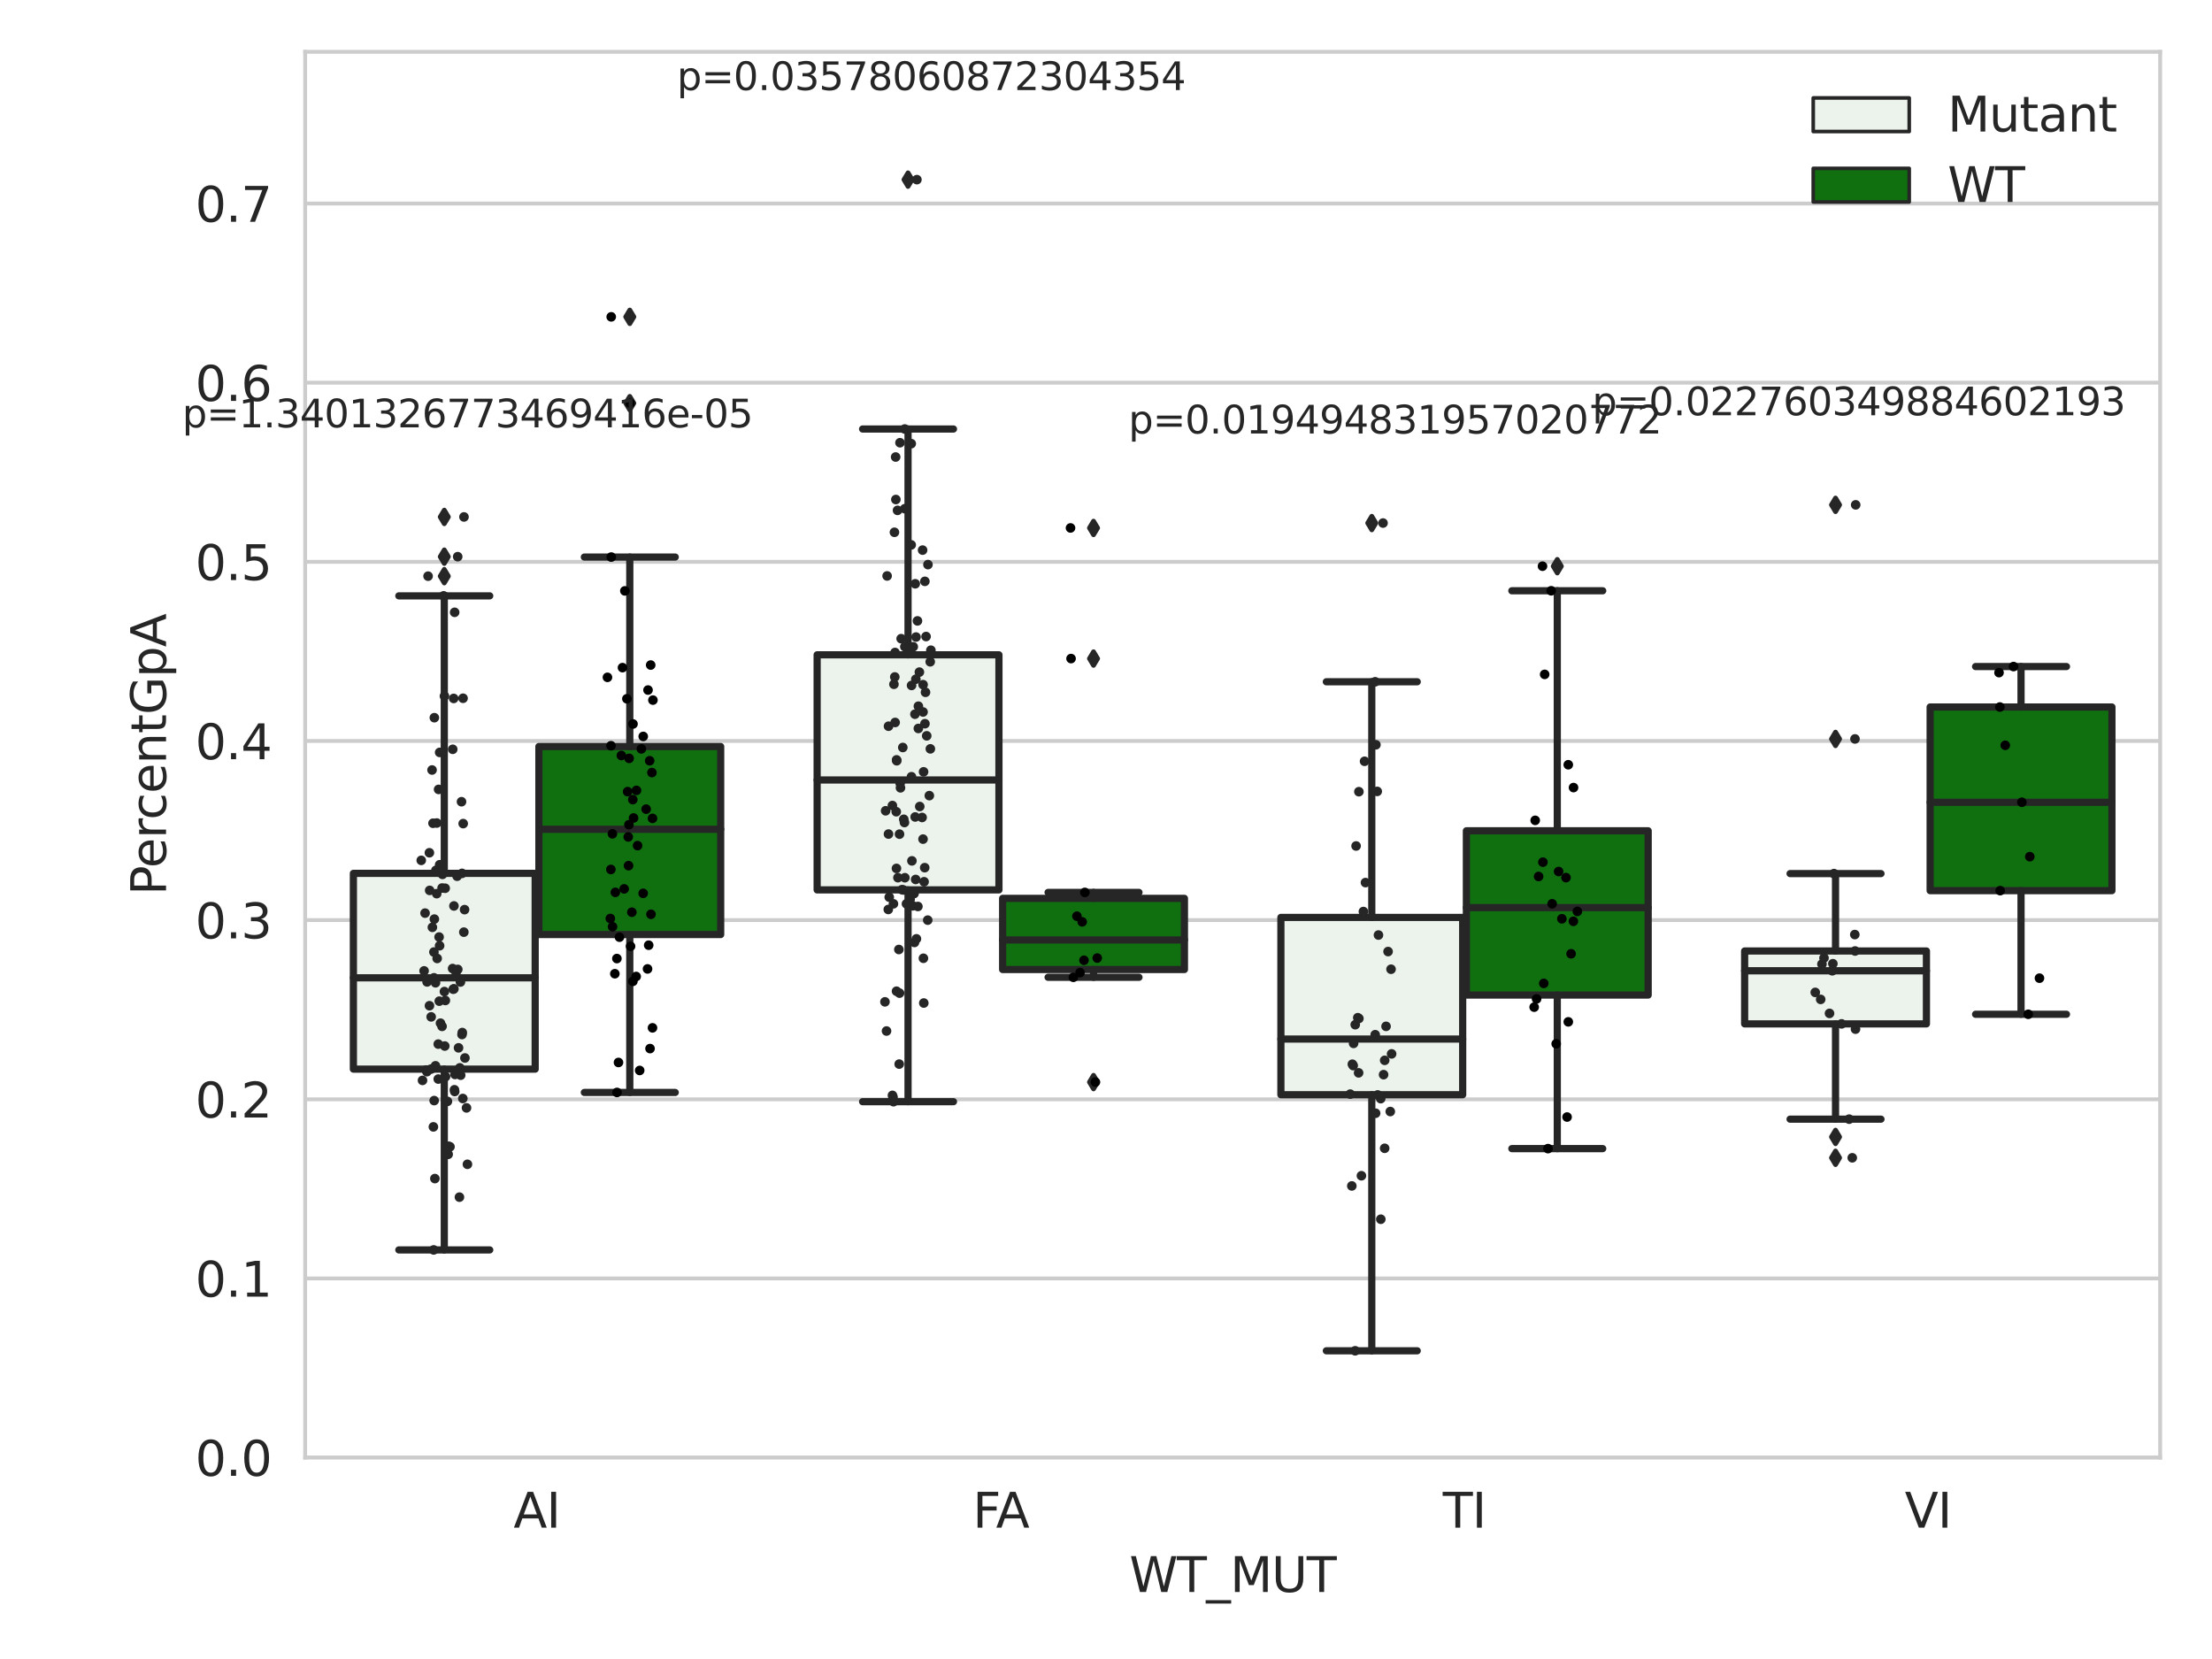 <?xml version="1.0" encoding="utf-8" standalone="no"?>
<!DOCTYPE svg PUBLIC "-//W3C//DTD SVG 1.1//EN"
  "http://www.w3.org/Graphics/SVG/1.1/DTD/svg11.dtd">
<svg xmlns:xlink="http://www.w3.org/1999/xlink" width="460.8pt" height="345.6pt" viewBox="0 0 460.8 345.6" xmlns="http://www.w3.org/2000/svg" version="1.1">
 <defs>
  <style type="text/css">*{stroke-linejoin: round; stroke-linecap: butt}</style>
 </defs>
 <g id="figure_1">
  <g id="patch_1">
   <path d="M 0 345.6 
L 460.8 345.6 
L 460.8 0 
L 0 0 
z
" style="fill: #ffffff"/>
  </g>
  <g id="axes_1">
   <g id="patch_2">
    <path d="M 63.571 303.64 
L 450 303.64 
L 450 10.8 
L 63.571 10.8 
z
" style="fill: #ffffff"/>
   </g>
   <g id="matplotlib.axis_1">
    <g id="xtick_1">
     <g id="text_1">
      <!-- AI -->
      <g style="fill: #262626" transform="translate(106.98 318.238) scale(0.1 -0.1)">
       <defs>
        <path id="DejaVuSans-41" d="M 2188 4044 
L 1331 1722 
L 3047 1722 
L 2188 4044 
z
M 1831 4666 
L 2547 4666 
L 4325 0 
L 3669 0 
L 3244 1197 
L 1141 1197 
L 716 0 
L 50 0 
L 1831 4666 
z
" transform="scale(0.016)"/>
        <path id="DejaVuSans-49" d="M 628 4666 
L 1259 4666 
L 1259 0 
L 628 0 
L 628 4666 
z
" transform="scale(0.016)"/>
       </defs>
       <use xlink:href="#DejaVuSans-41"/>
       <use xlink:href="#DejaVuSans-49" x="68.408"/>
      </g>
     </g>
    </g>
    <g id="xtick_2">
     <g id="text_2">
      <!-- FA -->
      <g style="fill: #262626" transform="translate(202.642 318.238) scale(0.1 -0.1)">
       <defs>
        <path id="DejaVuSans-46" d="M 628 4666 
L 3309 4666 
L 3309 4134 
L 1259 4134 
L 1259 2759 
L 3109 2759 
L 3109 2228 
L 1259 2228 
L 1259 0 
L 628 0 
L 628 4666 
z
" transform="scale(0.016)"/>
       </defs>
       <use xlink:href="#DejaVuSans-46"/>
       <use xlink:href="#DejaVuSans-41" x="48.395"/>
      </g>
     </g>
    </g>
    <g id="xtick_3">
     <g id="text_3">
      <!-- TI -->
      <g style="fill: #262626" transform="translate(300.56 318.238) scale(0.1 -0.1)">
       <defs>
        <path id="DejaVuSans-54" d="M -19 4666 
L 3928 4666 
L 3928 4134 
L 2272 4134 
L 2272 0 
L 1638 0 
L 1638 4134 
L -19 4134 
L -19 4666 
z
" transform="scale(0.016)"/>
       </defs>
       <use xlink:href="#DejaVuSans-54"/>
       <use xlink:href="#DejaVuSans-49" x="61.084"/>
      </g>
     </g>
    </g>
    <g id="xtick_4">
     <g id="text_4">
      <!-- VI -->
      <g style="fill: #262626" transform="translate(396.801 318.238) scale(0.1 -0.1)">
       <defs>
        <path id="DejaVuSans-56" d="M 1831 0 
L 50 4666 
L 709 4666 
L 2188 738 
L 3669 4666 
L 4325 4666 
L 2547 0 
L 1831 0 
z
" transform="scale(0.016)"/>
       </defs>
       <use xlink:href="#DejaVuSans-56"/>
       <use xlink:href="#DejaVuSans-49" x="68.408"/>
      </g>
     </g>
    </g>
    <g id="text_5">
     <!-- WT_MUT -->
     <g style="fill: #262626" transform="translate(235.261 331.638) scale(0.1 -0.1)">
      <defs>
       <path id="DejaVuSans-57" d="M 213 4666 
L 850 4666 
L 1831 722 
L 2809 4666 
L 3519 4666 
L 4500 722 
L 5478 4666 
L 6119 4666 
L 4947 0 
L 4153 0 
L 3169 4050 
L 2175 0 
L 1381 0 
L 213 4666 
z
" transform="scale(0.016)"/>
       <path id="DejaVuSans-5f" d="M 3263 -1063 
L 3263 -1509 
L -63 -1509 
L -63 -1063 
L 3263 -1063 
z
" transform="scale(0.016)"/>
       <path id="DejaVuSans-4d" d="M 628 4666 
L 1569 4666 
L 2759 1491 
L 3956 4666 
L 4897 4666 
L 4897 0 
L 4281 0 
L 4281 4097 
L 3078 897 
L 2444 897 
L 1241 4097 
L 1241 0 
L 628 0 
L 628 4666 
z
" transform="scale(0.016)"/>
       <path id="DejaVuSans-55" d="M 556 4666 
L 1191 4666 
L 1191 1831 
Q 1191 1081 1462 751 
Q 1734 422 2344 422 
Q 2950 422 3222 751 
Q 3494 1081 3494 1831 
L 3494 4666 
L 4128 4666 
L 4128 1753 
Q 4128 841 3676 375 
Q 3225 -91 2344 -91 
Q 1459 -91 1007 375 
Q 556 841 556 1753 
L 556 4666 
z
" transform="scale(0.016)"/>
      </defs>
      <use xlink:href="#DejaVuSans-57"/>
      <use xlink:href="#DejaVuSans-54" x="98.877"/>
      <use xlink:href="#DejaVuSans-5f" x="159.961"/>
      <use xlink:href="#DejaVuSans-4d" x="209.961"/>
      <use xlink:href="#DejaVuSans-55" x="296.24"/>
      <use xlink:href="#DejaVuSans-54" x="369.434"/>
     </g>
    </g>
   </g>
   <g id="matplotlib.axis_2">
    <g id="ytick_1">
     <g id="line2d_1">
      <path d="M 63.571 303.64 
L 450 303.64 
" clip-path="url(#pad19a92953)" style="fill: none; stroke: #cccccc; stroke-width: 0.8; stroke-linecap: round"/>
     </g>
     <g id="text_6">
      <!-- 0.0 -->
      <g style="fill: #262626" transform="translate(40.668 307.439) scale(0.1 -0.1)">
       <defs>
        <path id="DejaVuSans-30" d="M 2034 4250 
Q 1547 4250 1301 3770 
Q 1056 3291 1056 2328 
Q 1056 1369 1301 889 
Q 1547 409 2034 409 
Q 2525 409 2770 889 
Q 3016 1369 3016 2328 
Q 3016 3291 2770 3770 
Q 2525 4250 2034 4250 
z
M 2034 4750 
Q 2819 4750 3233 4129 
Q 3647 3509 3647 2328 
Q 3647 1150 3233 529 
Q 2819 -91 2034 -91 
Q 1250 -91 836 529 
Q 422 1150 422 2328 
Q 422 3509 836 4129 
Q 1250 4750 2034 4750 
z
" transform="scale(0.016)"/>
        <path id="DejaVuSans-2e" d="M 684 794 
L 1344 794 
L 1344 0 
L 684 0 
L 684 794 
z
" transform="scale(0.016)"/>
       </defs>
       <use xlink:href="#DejaVuSans-30"/>
       <use xlink:href="#DejaVuSans-2e" x="63.623"/>
       <use xlink:href="#DejaVuSans-30" x="95.41"/>
      </g>
     </g>
    </g>
    <g id="ytick_2">
     <g id="line2d_2">
      <path d="M 63.571 266.32 
L 450 266.32 
" clip-path="url(#pad19a92953)" style="fill: none; stroke: #cccccc; stroke-width: 0.8; stroke-linecap: round"/>
     </g>
     <g id="text_7">
      <!-- 0.1 -->
      <g style="fill: #262626" transform="translate(40.668 270.119) scale(0.1 -0.1)">
       <defs>
        <path id="DejaVuSans-31" d="M 794 531 
L 1825 531 
L 1825 4091 
L 703 3866 
L 703 4441 
L 1819 4666 
L 2450 4666 
L 2450 531 
L 3481 531 
L 3481 0 
L 794 0 
L 794 531 
z
" transform="scale(0.016)"/>
       </defs>
       <use xlink:href="#DejaVuSans-30"/>
       <use xlink:href="#DejaVuSans-2e" x="63.623"/>
       <use xlink:href="#DejaVuSans-31" x="95.41"/>
      </g>
     </g>
    </g>
    <g id="ytick_3">
     <g id="line2d_3">
      <path d="M 63.571 229 
L 450 229 
" clip-path="url(#pad19a92953)" style="fill: none; stroke: #cccccc; stroke-width: 0.8; stroke-linecap: round"/>
     </g>
     <g id="text_8">
      <!-- 0.2 -->
      <g style="fill: #262626" transform="translate(40.668 232.799) scale(0.1 -0.1)">
       <defs>
        <path id="DejaVuSans-32" d="M 1228 531 
L 3431 531 
L 3431 0 
L 469 0 
L 469 531 
Q 828 903 1448 1529 
Q 2069 2156 2228 2338 
Q 2531 2678 2651 2914 
Q 2772 3150 2772 3378 
Q 2772 3750 2511 3984 
Q 2250 4219 1831 4219 
Q 1534 4219 1204 4116 
Q 875 4013 500 3803 
L 500 4441 
Q 881 4594 1212 4672 
Q 1544 4750 1819 4750 
Q 2544 4750 2975 4387 
Q 3406 4025 3406 3419 
Q 3406 3131 3298 2873 
Q 3191 2616 2906 2266 
Q 2828 2175 2409 1742 
Q 1991 1309 1228 531 
z
" transform="scale(0.016)"/>
       </defs>
       <use xlink:href="#DejaVuSans-30"/>
       <use xlink:href="#DejaVuSans-2e" x="63.623"/>
       <use xlink:href="#DejaVuSans-32" x="95.41"/>
      </g>
     </g>
    </g>
    <g id="ytick_4">
     <g id="line2d_4">
      <path d="M 63.571 191.679 
L 450 191.679 
" clip-path="url(#pad19a92953)" style="fill: none; stroke: #cccccc; stroke-width: 0.8; stroke-linecap: round"/>
     </g>
     <g id="text_9">
      <!-- 0.3 -->
      <g style="fill: #262626" transform="translate(40.668 195.479) scale(0.1 -0.1)">
       <defs>
        <path id="DejaVuSans-33" d="M 2597 2516 
Q 3050 2419 3304 2112 
Q 3559 1806 3559 1356 
Q 3559 666 3084 287 
Q 2609 -91 1734 -91 
Q 1441 -91 1130 -33 
Q 819 25 488 141 
L 488 750 
Q 750 597 1062 519 
Q 1375 441 1716 441 
Q 2309 441 2620 675 
Q 2931 909 2931 1356 
Q 2931 1769 2642 2001 
Q 2353 2234 1838 2234 
L 1294 2234 
L 1294 2753 
L 1863 2753 
Q 2328 2753 2575 2939 
Q 2822 3125 2822 3475 
Q 2822 3834 2567 4026 
Q 2313 4219 1838 4219 
Q 1578 4219 1281 4162 
Q 984 4106 628 3988 
L 628 4550 
Q 988 4650 1302 4700 
Q 1616 4750 1894 4750 
Q 2613 4750 3031 4423 
Q 3450 4097 3450 3541 
Q 3450 3153 3228 2886 
Q 3006 2619 2597 2516 
z
" transform="scale(0.016)"/>
       </defs>
       <use xlink:href="#DejaVuSans-30"/>
       <use xlink:href="#DejaVuSans-2e" x="63.623"/>
       <use xlink:href="#DejaVuSans-33" x="95.41"/>
      </g>
     </g>
    </g>
    <g id="ytick_5">
     <g id="line2d_5">
      <path d="M 63.571 154.359 
L 450 154.359 
" clip-path="url(#pad19a92953)" style="fill: none; stroke: #cccccc; stroke-width: 0.8; stroke-linecap: round"/>
     </g>
     <g id="text_10">
      <!-- 0.4 -->
      <g style="fill: #262626" transform="translate(40.668 158.158) scale(0.1 -0.1)">
       <defs>
        <path id="DejaVuSans-34" d="M 2419 4116 
L 825 1625 
L 2419 1625 
L 2419 4116 
z
M 2253 4666 
L 3047 4666 
L 3047 1625 
L 3713 1625 
L 3713 1100 
L 3047 1100 
L 3047 0 
L 2419 0 
L 2419 1100 
L 313 1100 
L 313 1709 
L 2253 4666 
z
" transform="scale(0.016)"/>
       </defs>
       <use xlink:href="#DejaVuSans-30"/>
       <use xlink:href="#DejaVuSans-2e" x="63.623"/>
       <use xlink:href="#DejaVuSans-34" x="95.41"/>
      </g>
     </g>
    </g>
    <g id="ytick_6">
     <g id="line2d_6">
      <path d="M 63.571 117.039 
L 450 117.039 
" clip-path="url(#pad19a92953)" style="fill: none; stroke: #cccccc; stroke-width: 0.8; stroke-linecap: round"/>
     </g>
     <g id="text_11">
      <!-- 0.5 -->
      <g style="fill: #262626" transform="translate(40.668 120.838) scale(0.1 -0.1)">
       <defs>
        <path id="DejaVuSans-35" d="M 691 4666 
L 3169 4666 
L 3169 4134 
L 1269 4134 
L 1269 2991 
Q 1406 3038 1543 3061 
Q 1681 3084 1819 3084 
Q 2600 3084 3056 2656 
Q 3513 2228 3513 1497 
Q 3513 744 3044 326 
Q 2575 -91 1722 -91 
Q 1428 -91 1123 -41 
Q 819 9 494 109 
L 494 744 
Q 775 591 1075 516 
Q 1375 441 1709 441 
Q 2250 441 2565 725 
Q 2881 1009 2881 1497 
Q 2881 1984 2565 2268 
Q 2250 2553 1709 2553 
Q 1456 2553 1204 2497 
Q 953 2441 691 2322 
L 691 4666 
z
" transform="scale(0.016)"/>
       </defs>
       <use xlink:href="#DejaVuSans-30"/>
       <use xlink:href="#DejaVuSans-2e" x="63.623"/>
       <use xlink:href="#DejaVuSans-35" x="95.41"/>
      </g>
     </g>
    </g>
    <g id="ytick_7">
     <g id="line2d_7">
      <path d="M 63.571 79.719 
L 450 79.719 
" clip-path="url(#pad19a92953)" style="fill: none; stroke: #cccccc; stroke-width: 0.8; stroke-linecap: round"/>
     </g>
     <g id="text_12">
      <!-- 0.6 -->
      <g style="fill: #262626" transform="translate(40.668 83.518) scale(0.1 -0.1)">
       <defs>
        <path id="DejaVuSans-36" d="M 2113 2584 
Q 1688 2584 1439 2293 
Q 1191 2003 1191 1497 
Q 1191 994 1439 701 
Q 1688 409 2113 409 
Q 2538 409 2786 701 
Q 3034 994 3034 1497 
Q 3034 2003 2786 2293 
Q 2538 2584 2113 2584 
z
M 3366 4563 
L 3366 3988 
Q 3128 4100 2886 4159 
Q 2644 4219 2406 4219 
Q 1781 4219 1451 3797 
Q 1122 3375 1075 2522 
Q 1259 2794 1537 2939 
Q 1816 3084 2150 3084 
Q 2853 3084 3261 2657 
Q 3669 2231 3669 1497 
Q 3669 778 3244 343 
Q 2819 -91 2113 -91 
Q 1303 -91 875 529 
Q 447 1150 447 2328 
Q 447 3434 972 4092 
Q 1497 4750 2381 4750 
Q 2619 4750 2861 4703 
Q 3103 4656 3366 4563 
z
" transform="scale(0.016)"/>
       </defs>
       <use xlink:href="#DejaVuSans-30"/>
       <use xlink:href="#DejaVuSans-2e" x="63.623"/>
       <use xlink:href="#DejaVuSans-36" x="95.41"/>
      </g>
     </g>
    </g>
    <g id="ytick_8">
     <g id="line2d_8">
      <path d="M 63.571 42.398 
L 450 42.398 
" clip-path="url(#pad19a92953)" style="fill: none; stroke: #cccccc; stroke-width: 0.8; stroke-linecap: round"/>
     </g>
     <g id="text_13">
      <!-- 0.7 -->
      <g style="fill: #262626" transform="translate(40.668 46.198) scale(0.1 -0.1)">
       <defs>
        <path id="DejaVuSans-37" d="M 525 4666 
L 3525 4666 
L 3525 4397 
L 1831 0 
L 1172 0 
L 2766 4134 
L 525 4134 
L 525 4666 
z
" transform="scale(0.016)"/>
       </defs>
       <use xlink:href="#DejaVuSans-30"/>
       <use xlink:href="#DejaVuSans-2e" x="63.623"/>
       <use xlink:href="#DejaVuSans-37" x="95.41"/>
      </g>
     </g>
    </g>
    <g id="text_14">
     <!-- PercentGpA -->
     <g style="fill: #262626" transform="translate(34.588 186.497) rotate(-90) scale(0.1 -0.1)">
      <defs>
       <path id="DejaVuSans-50" d="M 1259 4147 
L 1259 2394 
L 2053 2394 
Q 2494 2394 2734 2622 
Q 2975 2850 2975 3272 
Q 2975 3691 2734 3919 
Q 2494 4147 2053 4147 
L 1259 4147 
z
M 628 4666 
L 2053 4666 
Q 2838 4666 3239 4311 
Q 3641 3956 3641 3272 
Q 3641 2581 3239 2228 
Q 2838 1875 2053 1875 
L 1259 1875 
L 1259 0 
L 628 0 
L 628 4666 
z
" transform="scale(0.016)"/>
       <path id="DejaVuSans-65" d="M 3597 1894 
L 3597 1613 
L 953 1613 
Q 991 1019 1311 708 
Q 1631 397 2203 397 
Q 2534 397 2845 478 
Q 3156 559 3463 722 
L 3463 178 
Q 3153 47 2828 -22 
Q 2503 -91 2169 -91 
Q 1331 -91 842 396 
Q 353 884 353 1716 
Q 353 2575 817 3079 
Q 1281 3584 2069 3584 
Q 2775 3584 3186 3129 
Q 3597 2675 3597 1894 
z
M 3022 2063 
Q 3016 2534 2758 2815 
Q 2500 3097 2075 3097 
Q 1594 3097 1305 2825 
Q 1016 2553 972 2059 
L 3022 2063 
z
" transform="scale(0.016)"/>
       <path id="DejaVuSans-72" d="M 2631 2963 
Q 2534 3019 2420 3045 
Q 2306 3072 2169 3072 
Q 1681 3072 1420 2755 
Q 1159 2438 1159 1844 
L 1159 0 
L 581 0 
L 581 3500 
L 1159 3500 
L 1159 2956 
Q 1341 3275 1631 3429 
Q 1922 3584 2338 3584 
Q 2397 3584 2469 3576 
Q 2541 3569 2628 3553 
L 2631 2963 
z
" transform="scale(0.016)"/>
       <path id="DejaVuSans-63" d="M 3122 3366 
L 3122 2828 
Q 2878 2963 2633 3030 
Q 2388 3097 2138 3097 
Q 1578 3097 1268 2742 
Q 959 2388 959 1747 
Q 959 1106 1268 751 
Q 1578 397 2138 397 
Q 2388 397 2633 464 
Q 2878 531 3122 666 
L 3122 134 
Q 2881 22 2623 -34 
Q 2366 -91 2075 -91 
Q 1284 -91 818 406 
Q 353 903 353 1747 
Q 353 2603 823 3093 
Q 1294 3584 2113 3584 
Q 2378 3584 2631 3529 
Q 2884 3475 3122 3366 
z
" transform="scale(0.016)"/>
       <path id="DejaVuSans-6e" d="M 3513 2113 
L 3513 0 
L 2938 0 
L 2938 2094 
Q 2938 2591 2744 2837 
Q 2550 3084 2163 3084 
Q 1697 3084 1428 2787 
Q 1159 2491 1159 1978 
L 1159 0 
L 581 0 
L 581 3500 
L 1159 3500 
L 1159 2956 
Q 1366 3272 1645 3428 
Q 1925 3584 2291 3584 
Q 2894 3584 3203 3211 
Q 3513 2838 3513 2113 
z
" transform="scale(0.016)"/>
       <path id="DejaVuSans-74" d="M 1172 4494 
L 1172 3500 
L 2356 3500 
L 2356 3053 
L 1172 3053 
L 1172 1153 
Q 1172 725 1289 603 
Q 1406 481 1766 481 
L 2356 481 
L 2356 0 
L 1766 0 
Q 1100 0 847 248 
Q 594 497 594 1153 
L 594 3053 
L 172 3053 
L 172 3500 
L 594 3500 
L 594 4494 
L 1172 4494 
z
" transform="scale(0.016)"/>
       <path id="DejaVuSans-47" d="M 3809 666 
L 3809 1919 
L 2778 1919 
L 2778 2438 
L 4434 2438 
L 4434 434 
Q 4069 175 3628 42 
Q 3188 -91 2688 -91 
Q 1594 -91 976 548 
Q 359 1188 359 2328 
Q 359 3472 976 4111 
Q 1594 4750 2688 4750 
Q 3144 4750 3555 4637 
Q 3966 4525 4313 4306 
L 4313 3634 
Q 3963 3931 3569 4081 
Q 3175 4231 2741 4231 
Q 1884 4231 1454 3753 
Q 1025 3275 1025 2328 
Q 1025 1384 1454 906 
Q 1884 428 2741 428 
Q 3075 428 3337 486 
Q 3600 544 3809 666 
z
" transform="scale(0.016)"/>
       <path id="DejaVuSans-70" d="M 1159 525 
L 1159 -1331 
L 581 -1331 
L 581 3500 
L 1159 3500 
L 1159 2969 
Q 1341 3281 1617 3432 
Q 1894 3584 2278 3584 
Q 2916 3584 3314 3078 
Q 3713 2572 3713 1747 
Q 3713 922 3314 415 
Q 2916 -91 2278 -91 
Q 1894 -91 1617 61 
Q 1341 213 1159 525 
z
M 3116 1747 
Q 3116 2381 2855 2742 
Q 2594 3103 2138 3103 
Q 1681 3103 1420 2742 
Q 1159 2381 1159 1747 
Q 1159 1113 1420 752 
Q 1681 391 2138 391 
Q 2594 391 2855 752 
Q 3116 1113 3116 1747 
z
" transform="scale(0.016)"/>
      </defs>
      <use xlink:href="#DejaVuSans-50"/>
      <use xlink:href="#DejaVuSans-65" x="56.678"/>
      <use xlink:href="#DejaVuSans-72" x="118.201"/>
      <use xlink:href="#DejaVuSans-63" x="157.064"/>
      <use xlink:href="#DejaVuSans-65" x="212.045"/>
      <use xlink:href="#DejaVuSans-6e" x="273.568"/>
      <use xlink:href="#DejaVuSans-74" x="336.947"/>
      <use xlink:href="#DejaVuSans-47" x="376.156"/>
      <use xlink:href="#DejaVuSans-70" x="453.646"/>
      <use xlink:href="#DejaVuSans-41" x="517.123"/>
     </g>
    </g>
   </g>
   <g id="patch_3">
    <path d="M 73.618 222.717 
L 111.488 222.717 
L 111.488 181.939 
L 73.618 181.939 
L 73.618 222.717 
z
" clip-path="url(#pad19a92953)" style="fill: #ecf2ec; stroke: #262626; stroke-width: 1.5; stroke-linejoin: miter"/>
   </g>
   <g id="patch_4">
    <path d="M 112.261 194.684 
L 150.131 194.684 
L 150.131 155.514 
L 112.261 155.514 
L 112.261 194.684 
z
" clip-path="url(#pad19a92953)" style="fill: #107010; stroke: #262626; stroke-width: 1.5; stroke-linejoin: miter"/>
   </g>
   <g id="patch_5">
    <path d="M 170.226 185.38 
L 208.096 185.38 
L 208.096 136.41 
L 170.226 136.41 
L 170.226 185.38 
z
" clip-path="url(#pad19a92953)" style="fill: #ecf2ec; stroke: #262626; stroke-width: 1.5; stroke-linejoin: miter"/>
   </g>
   <g id="patch_6">
    <path d="M 208.868 201.97 
L 246.738 201.97 
L 246.738 187.144 
L 208.868 187.144 
L 208.868 201.97 
z
" clip-path="url(#pad19a92953)" style="fill: #107010; stroke: #262626; stroke-width: 1.5; stroke-linejoin: miter"/>
   </g>
   <g id="patch_7">
    <path d="M 266.833 228.053 
L 304.703 228.053 
L 304.703 191.115 
L 266.833 191.115 
L 266.833 228.053 
z
" clip-path="url(#pad19a92953)" style="fill: #ecf2ec; stroke: #262626; stroke-width: 1.5; stroke-linejoin: miter"/>
   </g>
   <g id="patch_8">
    <path d="M 305.476 207.285 
L 343.346 207.285 
L 343.346 173.071 
L 305.476 173.071 
L 305.476 207.285 
z
" clip-path="url(#pad19a92953)" style="fill: #107010; stroke: #262626; stroke-width: 1.5; stroke-linejoin: miter"/>
   </g>
   <g id="patch_9">
    <path d="M 363.44 213.294 
L 401.31 213.294 
L 401.31 198.107 
L 363.44 198.107 
L 363.44 213.294 
z
" clip-path="url(#pad19a92953)" style="fill: #ecf2ec; stroke: #262626; stroke-width: 1.5; stroke-linejoin: miter"/>
   </g>
   <g id="patch_10">
    <path d="M 402.083 185.538 
L 439.953 185.538 
L 439.953 147.283 
L 402.083 147.283 
L 402.083 185.538 
z
" clip-path="url(#pad19a92953)" style="fill: #107010; stroke: #262626; stroke-width: 1.5; stroke-linejoin: miter"/>
   </g>
   <g id="patch_11">
    <path d="M 111.875 303.64 
L 111.875 303.64 
L 111.875 303.64 
L 111.875 303.64 
z
" clip-path="url(#pad19a92953)" style="fill: #ecf2ec; stroke: #262626; stroke-width: 0.75; stroke-linejoin: miter"/>
   </g>
   <g id="patch_12">
    <path d="M 111.875 303.64 
L 111.875 303.64 
L 111.875 303.64 
L 111.875 303.64 
z
" clip-path="url(#pad19a92953)" style="fill: #107010; stroke: #262626; stroke-width: 0.75; stroke-linejoin: miter"/>
   </g>
   <g id="PathCollection_1"/>
   <g id="PathCollection_2"/>
   <g id="line2d_9">
    <path d="M 92.553 222.717 
L 92.553 260.38 
" clip-path="url(#pad19a92953)" style="fill: none; stroke: #262626; stroke-width: 1.5; stroke-linecap: round"/>
   </g>
   <g id="line2d_10">
    <path d="M 92.553 181.939 
L 92.553 124.128 
" clip-path="url(#pad19a92953)" style="fill: none; stroke: #262626; stroke-width: 1.5; stroke-linecap: round"/>
   </g>
   <g id="line2d_11">
    <path d="M 83.086 260.38 
L 102.021 260.38 
" clip-path="url(#pad19a92953)" style="fill: none; stroke: #262626; stroke-width: 1.5; stroke-linecap: round"/>
   </g>
   <g id="line2d_12">
    <path d="M 83.086 124.128 
L 102.021 124.128 
" clip-path="url(#pad19a92953)" style="fill: none; stroke: #262626; stroke-width: 1.5; stroke-linecap: round"/>
   </g>
   <g id="line2d_13">
    <defs>
     <path id="mb6acb6cab4" d="M -0 1.414 
L 0.849 0 
L 0 -1.414 
L -0.849 -0 
z
" style="stroke: #262626; stroke-linejoin: miter"/>
    </defs>
    <g clip-path="url(#pad19a92953)">
     <use xlink:href="#mb6acb6cab4" x="92.553" y="115.967" style="fill: #262626; stroke: #262626; stroke-linejoin: miter"/>
     <use xlink:href="#mb6acb6cab4" x="92.553" y="107.688" style="fill: #262626; stroke: #262626; stroke-linejoin: miter"/>
     <use xlink:href="#mb6acb6cab4" x="92.553" y="120.026" style="fill: #262626; stroke: #262626; stroke-linejoin: miter"/>
    </g>
   </g>
   <g id="line2d_14">
    <path d="M 131.196 194.684 
L 131.196 227.578 
" clip-path="url(#pad19a92953)" style="fill: none; stroke: #262626; stroke-width: 1.5; stroke-linecap: round"/>
   </g>
   <g id="line2d_15">
    <path d="M 131.196 155.514 
L 131.196 116.047 
" clip-path="url(#pad19a92953)" style="fill: none; stroke: #262626; stroke-width: 1.5; stroke-linecap: round"/>
   </g>
   <g id="line2d_16">
    <path d="M 121.729 227.578 
L 140.664 227.578 
" clip-path="url(#pad19a92953)" style="fill: none; stroke: #262626; stroke-width: 1.5; stroke-linecap: round"/>
   </g>
   <g id="line2d_17">
    <path d="M 121.729 116.047 
L 140.664 116.047 
" clip-path="url(#pad19a92953)" style="fill: none; stroke: #262626; stroke-width: 1.5; stroke-linecap: round"/>
   </g>
   <g id="line2d_18">
    <g clip-path="url(#pad19a92953)">
     <use xlink:href="#mb6acb6cab4" x="131.196" y="66.005" style="fill: #262626; stroke: #262626; stroke-linejoin: miter"/>
     <use xlink:href="#mb6acb6cab4" x="131.196" y="83.989" style="fill: #262626; stroke: #262626; stroke-linejoin: miter"/>
    </g>
   </g>
   <g id="line2d_19">
    <path d="M 189.161 185.38 
L 189.161 229.5 
" clip-path="url(#pad19a92953)" style="fill: none; stroke: #262626; stroke-width: 1.5; stroke-linecap: round"/>
   </g>
   <g id="line2d_20">
    <path d="M 189.161 136.41 
L 189.161 89.37 
" clip-path="url(#pad19a92953)" style="fill: none; stroke: #262626; stroke-width: 1.5; stroke-linecap: round"/>
   </g>
   <g id="line2d_21">
    <path d="M 179.693 229.5 
L 198.628 229.5 
" clip-path="url(#pad19a92953)" style="fill: none; stroke: #262626; stroke-width: 1.5; stroke-linecap: round"/>
   </g>
   <g id="line2d_22">
    <path d="M 179.693 89.37 
L 198.628 89.37 
" clip-path="url(#pad19a92953)" style="fill: none; stroke: #262626; stroke-width: 1.5; stroke-linecap: round"/>
   </g>
   <g id="line2d_23">
    <g clip-path="url(#pad19a92953)">
     <use xlink:href="#mb6acb6cab4" x="189.161" y="37.422" style="fill: #262626; stroke: #262626; stroke-linejoin: miter"/>
    </g>
   </g>
   <g id="line2d_24">
    <path d="M 227.803 201.97 
L 227.803 203.589 
" clip-path="url(#pad19a92953)" style="fill: none; stroke: #262626; stroke-width: 1.5; stroke-linecap: round"/>
   </g>
   <g id="line2d_25">
    <path d="M 227.803 187.144 
L 227.803 185.905 
" clip-path="url(#pad19a92953)" style="fill: none; stroke: #262626; stroke-width: 1.5; stroke-linecap: round"/>
   </g>
   <g id="line2d_26">
    <path d="M 218.336 203.589 
L 237.271 203.589 
" clip-path="url(#pad19a92953)" style="fill: none; stroke: #262626; stroke-width: 1.5; stroke-linecap: round"/>
   </g>
   <g id="line2d_27">
    <path d="M 218.336 185.905 
L 237.271 185.905 
" clip-path="url(#pad19a92953)" style="fill: none; stroke: #262626; stroke-width: 1.5; stroke-linecap: round"/>
   </g>
   <g id="line2d_28">
    <g clip-path="url(#pad19a92953)">
     <use xlink:href="#mb6acb6cab4" x="227.803" y="225.421" style="fill: #262626; stroke: #262626; stroke-linejoin: miter"/>
     <use xlink:href="#mb6acb6cab4" x="227.803" y="137.192" style="fill: #262626; stroke: #262626; stroke-linejoin: miter"/>
     <use xlink:href="#mb6acb6cab4" x="227.803" y="109.981" style="fill: #262626; stroke: #262626; stroke-linejoin: miter"/>
    </g>
   </g>
   <g id="line2d_29">
    <path d="M 285.768 228.053 
L 285.768 281.394 
" clip-path="url(#pad19a92953)" style="fill: none; stroke: #262626; stroke-width: 1.5; stroke-linecap: round"/>
   </g>
   <g id="line2d_30">
    <path d="M 285.768 191.115 
L 285.768 142.026 
" clip-path="url(#pad19a92953)" style="fill: none; stroke: #262626; stroke-width: 1.5; stroke-linecap: round"/>
   </g>
   <g id="line2d_31">
    <path d="M 276.3 281.394 
L 295.235 281.394 
" clip-path="url(#pad19a92953)" style="fill: none; stroke: #262626; stroke-width: 1.5; stroke-linecap: round"/>
   </g>
   <g id="line2d_32">
    <path d="M 276.3 142.026 
L 295.235 142.026 
" clip-path="url(#pad19a92953)" style="fill: none; stroke: #262626; stroke-width: 1.5; stroke-linecap: round"/>
   </g>
   <g id="line2d_33">
    <g clip-path="url(#pad19a92953)">
     <use xlink:href="#mb6acb6cab4" x="285.768" y="108.961" style="fill: #262626; stroke: #262626; stroke-linejoin: miter"/>
    </g>
   </g>
   <g id="line2d_34">
    <path d="M 324.411 207.285 
L 324.411 239.278 
" clip-path="url(#pad19a92953)" style="fill: none; stroke: #262626; stroke-width: 1.5; stroke-linecap: round"/>
   </g>
   <g id="line2d_35">
    <path d="M 324.411 173.071 
L 324.411 123.069 
" clip-path="url(#pad19a92953)" style="fill: none; stroke: #262626; stroke-width: 1.5; stroke-linecap: round"/>
   </g>
   <g id="line2d_36">
    <path d="M 314.943 239.278 
L 333.878 239.278 
" clip-path="url(#pad19a92953)" style="fill: none; stroke: #262626; stroke-width: 1.5; stroke-linecap: round"/>
   </g>
   <g id="line2d_37">
    <path d="M 314.943 123.069 
L 333.878 123.069 
" clip-path="url(#pad19a92953)" style="fill: none; stroke: #262626; stroke-width: 1.5; stroke-linecap: round"/>
   </g>
   <g id="line2d_38">
    <g clip-path="url(#pad19a92953)">
     <use xlink:href="#mb6acb6cab4" x="324.411" y="117.948" style="fill: #262626; stroke: #262626; stroke-linejoin: miter"/>
    </g>
   </g>
   <g id="line2d_39">
    <path d="M 382.375 213.294 
L 382.375 233.141 
" clip-path="url(#pad19a92953)" style="fill: none; stroke: #262626; stroke-width: 1.5; stroke-linecap: round"/>
   </g>
   <g id="line2d_40">
    <path d="M 382.375 198.107 
L 382.375 181.987 
" clip-path="url(#pad19a92953)" style="fill: none; stroke: #262626; stroke-width: 1.5; stroke-linecap: round"/>
   </g>
   <g id="line2d_41">
    <path d="M 372.907 233.141 
L 391.842 233.141 
" clip-path="url(#pad19a92953)" style="fill: none; stroke: #262626; stroke-width: 1.5; stroke-linecap: round"/>
   </g>
   <g id="line2d_42">
    <path d="M 372.907 181.987 
L 391.842 181.987 
" clip-path="url(#pad19a92953)" style="fill: none; stroke: #262626; stroke-width: 1.5; stroke-linecap: round"/>
   </g>
   <g id="line2d_43">
    <g clip-path="url(#pad19a92953)">
     <use xlink:href="#mb6acb6cab4" x="382.375" y="241.19" style="fill: #262626; stroke: #262626; stroke-linejoin: miter"/>
     <use xlink:href="#mb6acb6cab4" x="382.375" y="236.842" style="fill: #262626; stroke: #262626; stroke-linejoin: miter"/>
     <use xlink:href="#mb6acb6cab4" x="382.375" y="105.168" style="fill: #262626; stroke: #262626; stroke-linejoin: miter"/>
     <use xlink:href="#mb6acb6cab4" x="382.375" y="153.934" style="fill: #262626; stroke: #262626; stroke-linejoin: miter"/>
    </g>
   </g>
   <g id="line2d_44">
    <path d="M 421.018 185.538 
L 421.018 211.291 
" clip-path="url(#pad19a92953)" style="fill: none; stroke: #262626; stroke-width: 1.5; stroke-linecap: round"/>
   </g>
   <g id="line2d_45">
    <path d="M 421.018 147.283 
L 421.018 138.854 
" clip-path="url(#pad19a92953)" style="fill: none; stroke: #262626; stroke-width: 1.5; stroke-linecap: round"/>
   </g>
   <g id="line2d_46">
    <path d="M 411.55 211.291 
L 430.485 211.291 
" clip-path="url(#pad19a92953)" style="fill: none; stroke: #262626; stroke-width: 1.5; stroke-linecap: round"/>
   </g>
   <g id="line2d_47">
    <path d="M 411.55 138.854 
L 430.485 138.854 
" clip-path="url(#pad19a92953)" style="fill: none; stroke: #262626; stroke-width: 1.5; stroke-linecap: round"/>
   </g>
   <g id="line2d_48"/>
   <g id="line2d_49">
    <path d="M 73.618 203.696 
L 111.488 203.696 
" clip-path="url(#pad19a92953)" style="fill: none; stroke: #262626; stroke-width: 1.5; stroke-linecap: round"/>
   </g>
   <g id="line2d_50">
    <path d="M 112.261 172.751 
L 150.131 172.751 
" clip-path="url(#pad19a92953)" style="fill: none; stroke: #262626; stroke-width: 1.5; stroke-linecap: round"/>
   </g>
   <g id="line2d_51">
    <path d="M 170.226 162.483 
L 208.096 162.483 
" clip-path="url(#pad19a92953)" style="fill: none; stroke: #262626; stroke-width: 1.5; stroke-linecap: round"/>
   </g>
   <g id="line2d_52">
    <path d="M 208.868 195.808 
L 246.738 195.808 
" clip-path="url(#pad19a92953)" style="fill: none; stroke: #262626; stroke-width: 1.5; stroke-linecap: round"/>
   </g>
   <g id="line2d_53">
    <path d="M 266.833 216.452 
L 304.703 216.452 
" clip-path="url(#pad19a92953)" style="fill: none; stroke: #262626; stroke-width: 1.5; stroke-linecap: round"/>
   </g>
   <g id="line2d_54">
    <path d="M 305.476 189.069 
L 343.346 189.069 
" clip-path="url(#pad19a92953)" style="fill: none; stroke: #262626; stroke-width: 1.5; stroke-linecap: round"/>
   </g>
   <g id="line2d_55">
    <path d="M 363.44 202.23 
L 401.31 202.23 
" clip-path="url(#pad19a92953)" style="fill: none; stroke: #262626; stroke-width: 1.5; stroke-linecap: round"/>
   </g>
   <g id="line2d_56">
    <path d="M 402.083 167.124 
L 439.953 167.124 
" clip-path="url(#pad19a92953)" style="fill: none; stroke: #262626; stroke-width: 1.5; stroke-linecap: round"/>
   </g>
   <g id="patch_13">
    <path d="M 63.571 303.64 
L 63.571 10.8 
" style="fill: none; stroke: #cccccc; stroke-width: 0.8; stroke-linejoin: miter; stroke-linecap: square"/>
   </g>
   <g id="patch_14">
    <path d="M 450 303.64 
L 450 10.8 
" style="fill: none; stroke: #cccccc; stroke-width: 0.8; stroke-linejoin: miter; stroke-linecap: square"/>
   </g>
   <g id="patch_15">
    <path d="M 63.571 303.64 
L 450 303.64 
" style="fill: none; stroke: #cccccc; stroke-width: 0.8; stroke-linejoin: miter; stroke-linecap: square"/>
   </g>
   <g id="patch_16">
    <path d="M 63.571 10.8 
L 450 10.8 
" style="fill: none; stroke: #cccccc; stroke-width: 0.8; stroke-linejoin: miter; stroke-linecap: square"/>
   </g>
   <g id="PathCollection_3">
    <defs>
     <path id="C0_0_c201fbbbc6" d="M 0 1 
C 0.265 1 0.52 0.895 0.707 0.707 
C 0.895 0.52 1 0.265 1 -0 
C 1 -0.265 0.895 -0.52 0.707 -0.707 
C 0.52 -0.895 0.265 -1 0 -1 
C -0.265 -1 -0.52 -0.895 -0.707 -0.707 
C -0.895 -0.52 -1 -0.265 -1 0 
C -1 0.265 -0.895 0.52 -0.707 0.707 
C -0.52 0.895 -0.265 1 0 1 
z
"/>
    </defs>
    <g clip-path="url(#pad19a92953)">
     <use xlink:href="#C0_0_c201fbbbc6" x="88.55" y="190.219" style="fill: #262626"/>
    </g>
    <g clip-path="url(#pad19a92953)">
     <use xlink:href="#C0_0_c201fbbbc6" x="95.921" y="204.569" style="fill: #262626"/>
    </g>
    <g clip-path="url(#pad19a92953)">
     <use xlink:href="#C0_0_c201fbbbc6" x="90.344" y="260.38" style="fill: #262626"/>
    </g>
    <g clip-path="url(#pad19a92953)">
     <use xlink:href="#C0_0_c201fbbbc6" x="92.58" y="206.56" style="fill: #262626"/>
    </g>
    <g clip-path="url(#pad19a92953)">
     <use xlink:href="#C0_0_c201fbbbc6" x="90.202" y="171.497" style="fill: #262626"/>
    </g>
    <g clip-path="url(#pad19a92953)">
     <use xlink:href="#C0_0_c201fbbbc6" x="92.587" y="145.017" style="fill: #262626"/>
    </g>
    <g clip-path="url(#pad19a92953)">
     <use xlink:href="#C0_0_c201fbbbc6" x="90.396" y="198.326" style="fill: #262626"/>
    </g>
    <g clip-path="url(#pad19a92953)">
     <use xlink:href="#C0_0_c201fbbbc6" x="89.766" y="222.717" style="fill: #262626"/>
    </g>
    <g clip-path="url(#pad19a92953)">
     <use xlink:href="#C0_0_c201fbbbc6" x="90.484" y="149.509" style="fill: #262626"/>
    </g>
    <g clip-path="url(#pad19a92953)">
     <use xlink:href="#C0_0_c201fbbbc6" x="96.854" y="220.395" style="fill: #262626"/>
    </g>
    <g clip-path="url(#pad19a92953)">
     <use xlink:href="#C0_0_c201fbbbc6" x="93.74" y="238.897" style="fill: #262626"/>
    </g>
    <g clip-path="url(#pad19a92953)">
     <use xlink:href="#C0_0_c201fbbbc6" x="97.375" y="242.544" style="fill: #262626"/>
    </g>
    <g clip-path="url(#pad19a92953)">
     <use xlink:href="#C0_0_c201fbbbc6" x="87.755" y="179.229" style="fill: #262626"/>
    </g>
    <g clip-path="url(#pad19a92953)">
     <use xlink:href="#C0_0_c201fbbbc6" x="90.721" y="222.025" style="fill: #262626"/>
    </g>
    <g clip-path="url(#pad19a92953)">
     <use xlink:href="#C0_0_c201fbbbc6" x="91.762" y="213.149" style="fill: #262626"/>
    </g>
    <g clip-path="url(#pad19a92953)">
     <use xlink:href="#C0_0_c201fbbbc6" x="96.141" y="167.011" style="fill: #262626"/>
    </g>
    <g clip-path="url(#pad19a92953)">
     <use xlink:href="#C0_0_c201fbbbc6" x="89.465" y="209.509" style="fill: #262626"/>
    </g>
    <g clip-path="url(#pad19a92953)">
     <use xlink:href="#C0_0_c201fbbbc6" x="92.42" y="124.128" style="fill: #262626"/>
    </g>
    <g clip-path="url(#pad19a92953)">
     <use xlink:href="#C0_0_c201fbbbc6" x="91.368" y="164.448" style="fill: #262626"/>
    </g>
    <g clip-path="url(#pad19a92953)">
     <use xlink:href="#C0_0_c201fbbbc6" x="94.512" y="145.497" style="fill: #262626"/>
    </g>
    <g clip-path="url(#pad19a92953)">
     <use xlink:href="#C0_0_c201fbbbc6" x="92.775" y="208.417" style="fill: #262626"/>
    </g>
    <g clip-path="url(#pad19a92953)">
     <use xlink:href="#C0_0_c201fbbbc6" x="90.403" y="203.696" style="fill: #262626"/>
    </g>
    <g clip-path="url(#pad19a92953)">
     <use xlink:href="#C0_0_c201fbbbc6" x="90.284" y="234.747" style="fill: #262626"/>
    </g>
    <g clip-path="url(#pad19a92953)">
     <use xlink:href="#C0_0_c201fbbbc6" x="88.927" y="223.254" style="fill: #262626"/>
    </g>
    <g clip-path="url(#pad19a92953)">
     <use xlink:href="#C0_0_c201fbbbc6" x="93.447" y="238.787" style="fill: #262626"/>
    </g>
    <g clip-path="url(#pad19a92953)">
     <use xlink:href="#C0_0_c201fbbbc6" x="94.726" y="227.384" style="fill: #262626"/>
    </g>
    <g clip-path="url(#pad19a92953)">
     <use xlink:href="#C0_0_c201fbbbc6" x="95.366" y="201.946" style="fill: #262626"/>
    </g>
    <g clip-path="url(#pad19a92953)">
     <use xlink:href="#C0_0_c201fbbbc6" x="92.738" y="185.039" style="fill: #262626"/>
    </g>
    <g clip-path="url(#pad19a92953)">
     <use xlink:href="#C0_0_c201fbbbc6" x="95.521" y="218.282" style="fill: #262626"/>
    </g>
    <g clip-path="url(#pad19a92953)">
     <use xlink:href="#C0_0_c201fbbbc6" x="90.005" y="160.404" style="fill: #262626"/>
    </g>
    <g clip-path="url(#pad19a92953)">
     <use xlink:href="#C0_0_c201fbbbc6" x="94.561" y="205.982" style="fill: #262626"/>
    </g>
    <g clip-path="url(#pad19a92953)">
     <use xlink:href="#C0_0_c201fbbbc6" x="96.78" y="189.494" style="fill: #262626"/>
    </g>
    <g clip-path="url(#pad19a92953)">
     <use xlink:href="#C0_0_c201fbbbc6" x="90.975" y="186.166" style="fill: #262626"/>
    </g>
    <g clip-path="url(#pad19a92953)">
     <use xlink:href="#C0_0_c201fbbbc6" x="97.182" y="230.792" style="fill: #262626"/>
    </g>
    <g clip-path="url(#pad19a92953)">
     <use xlink:href="#C0_0_c201fbbbc6" x="90.486" y="191.465" style="fill: #262626"/>
    </g>
    <g clip-path="url(#pad19a92953)">
     <use xlink:href="#C0_0_c201fbbbc6" x="92.179" y="182.15" style="fill: #262626"/>
    </g>
    <g clip-path="url(#pad19a92953)">
     <use xlink:href="#C0_0_c201fbbbc6" x="95.784" y="222.453" style="fill: #262626"/>
    </g>
    <g clip-path="url(#pad19a92953)">
     <use xlink:href="#C0_0_c201fbbbc6" x="91.07" y="199.663" style="fill: #262626"/>
    </g>
    <g clip-path="url(#pad19a92953)">
     <use xlink:href="#C0_0_c201fbbbc6" x="95.709" y="249.388" style="fill: #262626"/>
    </g>
    <g clip-path="url(#pad19a92953)">
     <use xlink:href="#C0_0_c201fbbbc6" x="89.506" y="185.486" style="fill: #262626"/>
    </g>
    <g clip-path="url(#pad19a92953)">
     <use xlink:href="#C0_0_c201fbbbc6" x="94.419" y="206.072" style="fill: #262626"/>
    </g>
    <g clip-path="url(#pad19a92953)">
     <use xlink:href="#C0_0_c201fbbbc6" x="93.359" y="240.467" style="fill: #262626"/>
    </g>
    <g clip-path="url(#pad19a92953)">
     <use xlink:href="#C0_0_c201fbbbc6" x="91.578" y="197.015" style="fill: #262626"/>
    </g>
    <g clip-path="url(#pad19a92953)">
     <use xlink:href="#C0_0_c201fbbbc6" x="88.778" y="222.902" style="fill: #262626"/>
    </g>
    <g clip-path="url(#pad19a92953)">
     <use xlink:href="#C0_0_c201fbbbc6" x="91.511" y="208.56" style="fill: #262626"/>
    </g>
    <g clip-path="url(#pad19a92953)">
     <use xlink:href="#C0_0_c201fbbbc6" x="88.346" y="202.253" style="fill: #262626"/>
    </g>
    <g clip-path="url(#pad19a92953)">
     <use xlink:href="#C0_0_c201fbbbc6" x="92.654" y="217.907" style="fill: #262626"/>
    </g>
    <g clip-path="url(#pad19a92953)">
     <use xlink:href="#C0_0_c201fbbbc6" x="94.711" y="127.556" style="fill: #262626"/>
    </g>
    <g clip-path="url(#pad19a92953)">
     <use xlink:href="#C0_0_c201fbbbc6" x="89.449" y="177.647" style="fill: #262626"/>
    </g>
    <g clip-path="url(#pad19a92953)">
     <use xlink:href="#C0_0_c201fbbbc6" x="94.79" y="223.827" style="fill: #262626"/>
    </g>
    <g clip-path="url(#pad19a92953)">
     <use xlink:href="#C0_0_c201fbbbc6" x="95.002" y="202.535" style="fill: #262626"/>
    </g>
    <g clip-path="url(#pad19a92953)">
     <use xlink:href="#C0_0_c201fbbbc6" x="96.461" y="145.458" style="fill: #262626"/>
    </g>
    <g clip-path="url(#pad19a92953)">
     <use xlink:href="#C0_0_c201fbbbc6" x="96.249" y="181.939" style="fill: #262626"/>
    </g>
    <g clip-path="url(#pad19a92953)">
     <use xlink:href="#C0_0_c201fbbbc6" x="94.565" y="188.725" style="fill: #262626"/>
    </g>
    <g clip-path="url(#pad19a92953)">
     <use xlink:href="#C0_0_c201fbbbc6" x="92.098" y="184.993" style="fill: #262626"/>
    </g>
    <g clip-path="url(#pad19a92953)">
     <use xlink:href="#C0_0_c201fbbbc6" x="94.287" y="201.766" style="fill: #262626"/>
    </g>
    <g clip-path="url(#pad19a92953)">
     <use xlink:href="#C0_0_c201fbbbc6" x="94.671" y="227.019" style="fill: #262626"/>
    </g>
    <g clip-path="url(#pad19a92953)">
     <use xlink:href="#C0_0_c201fbbbc6" x="90.445" y="229.273" style="fill: #262626"/>
    </g>
    <g clip-path="url(#pad19a92953)">
     <use xlink:href="#C0_0_c201fbbbc6" x="90.809" y="181.308" style="fill: #262626"/>
    </g>
    <g clip-path="url(#pad19a92953)">
     <use xlink:href="#C0_0_c201fbbbc6" x="96.242" y="215.509" style="fill: #262626"/>
    </g>
    <g clip-path="url(#pad19a92953)">
     <use xlink:href="#C0_0_c201fbbbc6" x="88.97" y="204.548" style="fill: #262626"/>
    </g>
    <g clip-path="url(#pad19a92953)">
     <use xlink:href="#C0_0_c201fbbbc6" x="95.346" y="115.967" style="fill: #262626"/>
    </g>
    <g clip-path="url(#pad19a92953)">
     <use xlink:href="#C0_0_c201fbbbc6" x="96.491" y="171.572" style="fill: #262626"/>
    </g>
    <g clip-path="url(#pad19a92953)">
     <use xlink:href="#C0_0_c201fbbbc6" x="91.299" y="224.787" style="fill: #262626"/>
    </g>
    <g clip-path="url(#pad19a92953)">
     <use xlink:href="#C0_0_c201fbbbc6" x="96.627" y="194.183" style="fill: #262626"/>
    </g>
    <g clip-path="url(#pad19a92953)">
     <use xlink:href="#C0_0_c201fbbbc6" x="89.82" y="211.834" style="fill: #262626"/>
    </g>
    <g clip-path="url(#pad19a92953)">
     <use xlink:href="#C0_0_c201fbbbc6" x="96.655" y="107.688" style="fill: #262626"/>
    </g>
    <g clip-path="url(#pad19a92953)">
     <use xlink:href="#C0_0_c201fbbbc6" x="92.091" y="213.813" style="fill: #262626"/>
    </g>
    <g clip-path="url(#pad19a92953)">
     <use xlink:href="#C0_0_c201fbbbc6" x="94.312" y="156.092" style="fill: #262626"/>
    </g>
    <g clip-path="url(#pad19a92953)">
     <use xlink:href="#C0_0_c201fbbbc6" x="95.97" y="223.981" style="fill: #262626"/>
    </g>
    <g clip-path="url(#pad19a92953)">
     <use xlink:href="#C0_0_c201fbbbc6" x="89.178" y="120.026" style="fill: #262626"/>
    </g>
    <g clip-path="url(#pad19a92953)">
     <use xlink:href="#C0_0_c201fbbbc6" x="92.814" y="224.289" style="fill: #262626"/>
    </g>
    <g clip-path="url(#pad19a92953)">
     <use xlink:href="#C0_0_c201fbbbc6" x="90.991" y="171.453" style="fill: #262626"/>
    </g>
    <g clip-path="url(#pad19a92953)">
     <use xlink:href="#C0_0_c201fbbbc6" x="96.305" y="215.099" style="fill: #262626"/>
    </g>
    <g clip-path="url(#pad19a92953)">
     <use xlink:href="#C0_0_c201fbbbc6" x="90.729" y="204.73" style="fill: #262626"/>
    </g>
    <g clip-path="url(#pad19a92953)">
     <use xlink:href="#C0_0_c201fbbbc6" x="96.414" y="228.837" style="fill: #262626"/>
    </g>
    <g clip-path="url(#pad19a92953)">
     <use xlink:href="#C0_0_c201fbbbc6" x="90.594" y="245.521" style="fill: #262626"/>
    </g>
    <g clip-path="url(#pad19a92953)">
     <use xlink:href="#C0_0_c201fbbbc6" x="91.589" y="156.741" style="fill: #262626"/>
    </g>
    <g clip-path="url(#pad19a92953)">
     <use xlink:href="#C0_0_c201fbbbc6" x="93.208" y="229.441" style="fill: #262626"/>
    </g>
    <g clip-path="url(#pad19a92953)">
     <use xlink:href="#C0_0_c201fbbbc6" x="95.225" y="182.532" style="fill: #262626"/>
    </g>
    <g clip-path="url(#pad19a92953)">
     <use xlink:href="#C0_0_c201fbbbc6" x="91.472" y="195.201" style="fill: #262626"/>
    </g>
    <g clip-path="url(#pad19a92953)">
     <use xlink:href="#C0_0_c201fbbbc6" x="91.297" y="217.505" style="fill: #262626"/>
    </g>
    <g clip-path="url(#pad19a92953)">
     <use xlink:href="#C0_0_c201fbbbc6" x="90.075" y="193.179" style="fill: #262626"/>
    </g>
    <g clip-path="url(#pad19a92953)">
     <use xlink:href="#C0_0_c201fbbbc6" x="88.017" y="225.066" style="fill: #262626"/>
    </g>
    <g clip-path="url(#pad19a92953)">
     <use xlink:href="#C0_0_c201fbbbc6" x="91.587" y="180.142" style="fill: #262626"/>
    </g>
   </g>
   <g id="PathCollection_4">
    <defs>
     <path id="C1_0_ddb069e0a9" d="M 0 1 
C 0.265 1 0.52 0.895 0.707 0.707 
C 0.895 0.52 1 0.265 1 -0 
C 1 -0.265 0.895 -0.52 0.707 -0.707 
C 0.52 -0.895 0.265 -1 0 -1 
C -0.265 -1 -0.52 -0.895 -0.707 -0.707 
C -0.895 -0.52 -1 -0.265 -1 0 
C -1 0.265 -0.895 0.52 -0.707 0.707 
C -0.52 0.895 -0.265 1 0 1 
z
"/>
    </defs>
    <g clip-path="url(#pad19a92953)">
     <use xlink:href="#C1_0_ddb069e0a9" x="130.025" y="185.17"/>
    </g>
    <g clip-path="url(#pad19a92953)">
     <use xlink:href="#C1_0_ddb069e0a9" x="131.825" y="166.576"/>
    </g>
    <g clip-path="url(#pad19a92953)">
     <use xlink:href="#C1_0_ddb069e0a9" x="127.604" y="193.051"/>
    </g>
    <g clip-path="url(#pad19a92953)">
     <use xlink:href="#C1_0_ddb069e0a9" x="127.281" y="155.349"/>
    </g>
    <g clip-path="url(#pad19a92953)">
     <use xlink:href="#C1_0_ddb069e0a9" x="133.998" y="153.413"/>
    </g>
    <g clip-path="url(#pad19a92953)">
     <use xlink:href="#C1_0_ddb069e0a9" x="131.355" y="197.134"/>
    </g>
    <g clip-path="url(#pad19a92953)">
     <use xlink:href="#C1_0_ddb069e0a9" x="130.748" y="164.917"/>
    </g>
    <g clip-path="url(#pad19a92953)">
     <use xlink:href="#C1_0_ddb069e0a9" x="133.983" y="186.097"/>
    </g>
    <g clip-path="url(#pad19a92953)">
     <use xlink:href="#C1_0_ddb069e0a9" x="135.55" y="138.542"/>
    </g>
    <g clip-path="url(#pad19a92953)">
     <use xlink:href="#C1_0_ddb069e0a9" x="128.511" y="199.685"/>
    </g>
    <g clip-path="url(#pad19a92953)">
     <use xlink:href="#C1_0_ddb069e0a9" x="130.873" y="174.348"/>
    </g>
    <g clip-path="url(#pad19a92953)">
     <use xlink:href="#C1_0_ddb069e0a9" x="131.844" y="204.428"/>
    </g>
    <g clip-path="url(#pad19a92953)">
     <use xlink:href="#C1_0_ddb069e0a9" x="135.413" y="218.438"/>
    </g>
    <g clip-path="url(#pad19a92953)">
     <use xlink:href="#C1_0_ddb069e0a9" x="127.583" y="173.704"/>
    </g>
    <g clip-path="url(#pad19a92953)">
     <use xlink:href="#C1_0_ddb069e0a9" x="129.049" y="195.228"/>
    </g>
    <g clip-path="url(#pad19a92953)">
     <use xlink:href="#C1_0_ddb069e0a9" x="130.594" y="145.569"/>
    </g>
    <g clip-path="url(#pad19a92953)">
     <use xlink:href="#C1_0_ddb069e0a9" x="133.258" y="222.996"/>
    </g>
    <g clip-path="url(#pad19a92953)">
     <use xlink:href="#C1_0_ddb069e0a9" x="132.525" y="203.421"/>
    </g>
    <g clip-path="url(#pad19a92953)">
     <use xlink:href="#C1_0_ddb069e0a9" x="134.996" y="143.749"/>
    </g>
    <g clip-path="url(#pad19a92953)">
     <use xlink:href="#C1_0_ddb069e0a9" x="131.985" y="170.401"/>
    </g>
    <g clip-path="url(#pad19a92953)">
     <use xlink:href="#C1_0_ddb069e0a9" x="132.817" y="176.159"/>
    </g>
    <g clip-path="url(#pad19a92953)">
     <use xlink:href="#C1_0_ddb069e0a9" x="131.629" y="190.032"/>
    </g>
    <g clip-path="url(#pad19a92953)">
     <use xlink:href="#C1_0_ddb069e0a9" x="135.807" y="160.94"/>
    </g>
    <g clip-path="url(#pad19a92953)">
     <use xlink:href="#C1_0_ddb069e0a9" x="131.061" y="157.981"/>
    </g>
    <g clip-path="url(#pad19a92953)">
     <use xlink:href="#C1_0_ddb069e0a9" x="127.329" y="66.005"/>
    </g>
    <g clip-path="url(#pad19a92953)">
     <use xlink:href="#C1_0_ddb069e0a9" x="135.928" y="170.484"/>
    </g>
    <g clip-path="url(#pad19a92953)">
     <use xlink:href="#C1_0_ddb069e0a9" x="132.589" y="164.655"/>
    </g>
    <g clip-path="url(#pad19a92953)">
     <use xlink:href="#C1_0_ddb069e0a9" x="129.443" y="157.39"/>
    </g>
    <g clip-path="url(#pad19a92953)">
     <use xlink:href="#C1_0_ddb069e0a9" x="131.253" y="83.989"/>
    </g>
    <g clip-path="url(#pad19a92953)">
     <use xlink:href="#C1_0_ddb069e0a9" x="135.927" y="214.118"/>
    </g>
    <g clip-path="url(#pad19a92953)">
     <use xlink:href="#C1_0_ddb069e0a9" x="128.535" y="227.578"/>
    </g>
    <g clip-path="url(#pad19a92953)">
     <use xlink:href="#C1_0_ddb069e0a9" x="127.144" y="191.34"/>
    </g>
    <g clip-path="url(#pad19a92953)">
     <use xlink:href="#C1_0_ddb069e0a9" x="135.339" y="158.476"/>
    </g>
    <g clip-path="url(#pad19a92953)">
     <use xlink:href="#C1_0_ddb069e0a9" x="130.17" y="123.093"/>
    </g>
    <g clip-path="url(#pad19a92953)">
     <use xlink:href="#C1_0_ddb069e0a9" x="128.193" y="185.894"/>
    </g>
    <g clip-path="url(#pad19a92953)">
     <use xlink:href="#C1_0_ddb069e0a9" x="126.544" y="141.102"/>
    </g>
    <g clip-path="url(#pad19a92953)">
     <use xlink:href="#C1_0_ddb069e0a9" x="133.615" y="156.009"/>
    </g>
    <g clip-path="url(#pad19a92953)">
     <use xlink:href="#C1_0_ddb069e0a9" x="128.841" y="221.33"/>
    </g>
    <g clip-path="url(#pad19a92953)">
     <use xlink:href="#C1_0_ddb069e0a9" x="130.937" y="180.331"/>
    </g>
    <g clip-path="url(#pad19a92953)">
     <use xlink:href="#C1_0_ddb069e0a9" x="135.61" y="190.462"/>
    </g>
    <g clip-path="url(#pad19a92953)">
     <use xlink:href="#C1_0_ddb069e0a9" x="128.085" y="202.844"/>
    </g>
    <g clip-path="url(#pad19a92953)">
     <use xlink:href="#C1_0_ddb069e0a9" x="136.016" y="145.844"/>
    </g>
    <g clip-path="url(#pad19a92953)">
     <use xlink:href="#C1_0_ddb069e0a9" x="134.601" y="168.561"/>
    </g>
    <g clip-path="url(#pad19a92953)">
     <use xlink:href="#C1_0_ddb069e0a9" x="134.894" y="201.842"/>
    </g>
    <g clip-path="url(#pad19a92953)">
     <use xlink:href="#C1_0_ddb069e0a9" x="131.865" y="150.818"/>
    </g>
    <g clip-path="url(#pad19a92953)">
     <use xlink:href="#C1_0_ddb069e0a9" x="129.677" y="139.08"/>
    </g>
    <g clip-path="url(#pad19a92953)">
     <use xlink:href="#C1_0_ddb069e0a9" x="127.336" y="116.047"/>
    </g>
    <g clip-path="url(#pad19a92953)">
     <use xlink:href="#C1_0_ddb069e0a9" x="131.02" y="171.798"/>
    </g>
    <g clip-path="url(#pad19a92953)">
     <use xlink:href="#C1_0_ddb069e0a9" x="127.259" y="181.124"/>
    </g>
    <g clip-path="url(#pad19a92953)">
     <use xlink:href="#C1_0_ddb069e0a9" x="135.136" y="196.902"/>
    </g>
   </g>
   <g id="PathCollection_5">
    <defs>
     <path id="C2_0_9d9b3bf9a5" d="M 0 1 
C 0.265 1 0.52 0.895 0.707 0.707 
C 0.895 0.52 1 0.265 1 -0 
C 1 -0.265 0.895 -0.52 0.707 -0.707 
C 0.52 -0.895 0.265 -1 0 -1 
C -0.265 -1 -0.52 -0.895 -0.707 -0.707 
C -0.895 -0.52 -1 -0.265 -1 0 
C -1 0.265 -0.895 0.52 -0.707 0.707 
C -0.52 0.895 -0.265 1 0 1 
z
"/>
    </defs>
    <g clip-path="url(#pad19a92953)">
     <use xlink:href="#C2_0_9d9b3bf9a5" x="184.491" y="168.902" style="fill: #262626"/>
    </g>
    <g clip-path="url(#pad19a92953)">
     <use xlink:href="#C2_0_9d9b3bf9a5" x="193.051" y="153.285" style="fill: #262626"/>
    </g>
    <g clip-path="url(#pad19a92953)">
     <use xlink:href="#C2_0_9d9b3bf9a5" x="192.365" y="199.626" style="fill: #262626"/>
    </g>
    <g clip-path="url(#pad19a92953)">
     <use xlink:href="#C2_0_9d9b3bf9a5" x="189.821" y="113.51" style="fill: #262626"/>
    </g>
    <g clip-path="url(#pad19a92953)">
     <use xlink:href="#C2_0_9d9b3bf9a5" x="186.329" y="110.886" style="fill: #262626"/>
    </g>
    <g clip-path="url(#pad19a92953)">
     <use xlink:href="#C2_0_9d9b3bf9a5" x="192.399" y="160.785" style="fill: #262626"/>
    </g>
    <g clip-path="url(#pad19a92953)">
     <use xlink:href="#C2_0_9d9b3bf9a5" x="192.917" y="132.601" style="fill: #262626"/>
    </g>
    <g clip-path="url(#pad19a92953)">
     <use xlink:href="#C2_0_9d9b3bf9a5" x="192.668" y="121.104" style="fill: #262626"/>
    </g>
    <g clip-path="url(#pad19a92953)">
     <use xlink:href="#C2_0_9d9b3bf9a5" x="192.288" y="148.318" style="fill: #262626"/>
    </g>
    <g clip-path="url(#pad19a92953)">
     <use xlink:href="#C2_0_9d9b3bf9a5" x="191.218" y="188.834" style="fill: #262626"/>
    </g>
    <g clip-path="url(#pad19a92953)">
     <use xlink:href="#C2_0_9d9b3bf9a5" x="190.748" y="183.206" style="fill: #262626"/>
    </g>
    <g clip-path="url(#pad19a92953)">
     <use xlink:href="#C2_0_9d9b3bf9a5" x="186.773" y="158.295" style="fill: #262626"/>
    </g>
    <g clip-path="url(#pad19a92953)">
     <use xlink:href="#C2_0_9d9b3bf9a5" x="191.6" y="168.012" style="fill: #262626"/>
    </g>
    <g clip-path="url(#pad19a92953)">
     <use xlink:href="#C2_0_9d9b3bf9a5" x="186.706" y="169.094" style="fill: #262626"/>
    </g>
    <g clip-path="url(#pad19a92953)">
     <use xlink:href="#C2_0_9d9b3bf9a5" x="190.249" y="134.731" style="fill: #262626"/>
    </g>
    <g clip-path="url(#pad19a92953)">
     <use xlink:href="#C2_0_9d9b3bf9a5" x="186.475" y="150.503" style="fill: #262626"/>
    </g>
    <g clip-path="url(#pad19a92953)">
     <use xlink:href="#C2_0_9d9b3bf9a5" x="186.809" y="158.478" style="fill: #262626"/>
    </g>
    <g clip-path="url(#pad19a92953)">
     <use xlink:href="#C2_0_9d9b3bf9a5" x="192.285" y="174.803" style="fill: #262626"/>
    </g>
    <g clip-path="url(#pad19a92953)">
     <use xlink:href="#C2_0_9d9b3bf9a5" x="187.389" y="206.887" style="fill: #262626"/>
    </g>
    <g clip-path="url(#pad19a92953)">
     <use xlink:href="#C2_0_9d9b3bf9a5" x="192.502" y="183.686" style="fill: #262626"/>
    </g>
    <g clip-path="url(#pad19a92953)">
     <use xlink:href="#C2_0_9d9b3bf9a5" x="191.007" y="37.422" style="fill: #262626"/>
    </g>
    <g clip-path="url(#pad19a92953)">
     <use xlink:href="#C2_0_9d9b3bf9a5" x="187.384" y="173.77" style="fill: #262626"/>
    </g>
    <g clip-path="url(#pad19a92953)">
     <use xlink:href="#C2_0_9d9b3bf9a5" x="189.894" y="142.789" style="fill: #262626"/>
    </g>
    <g clip-path="url(#pad19a92953)">
     <use xlink:href="#C2_0_9d9b3bf9a5" x="193.781" y="137.862" style="fill: #262626"/>
    </g>
    <g clip-path="url(#pad19a92953)">
     <use xlink:href="#C2_0_9d9b3bf9a5" x="193.81" y="156" style="fill: #262626"/>
    </g>
    <g clip-path="url(#pad19a92953)">
     <use xlink:href="#C2_0_9d9b3bf9a5" x="186.036" y="228.541" style="fill: #262626"/>
    </g>
    <g clip-path="url(#pad19a92953)">
     <use xlink:href="#C2_0_9d9b3bf9a5" x="186.627" y="104.059" style="fill: #262626"/>
    </g>
    <g clip-path="url(#pad19a92953)">
     <use xlink:href="#C2_0_9d9b3bf9a5" x="188.272" y="170.672" style="fill: #262626"/>
    </g>
    <g clip-path="url(#pad19a92953)">
     <use xlink:href="#C2_0_9d9b3bf9a5" x="186.12" y="188.281" style="fill: #262626"/>
    </g>
    <g clip-path="url(#pad19a92953)">
     <use xlink:href="#C2_0_9d9b3bf9a5" x="192.634" y="180.75" style="fill: #262626"/>
    </g>
    <g clip-path="url(#pad19a92953)">
     <use xlink:href="#C2_0_9d9b3bf9a5" x="184.68" y="214.781" style="fill: #262626"/>
    </g>
    <g clip-path="url(#pad19a92953)">
     <use xlink:href="#C2_0_9d9b3bf9a5" x="187.251" y="197.799" style="fill: #262626"/>
    </g>
    <g clip-path="url(#pad19a92953)">
     <use xlink:href="#C2_0_9d9b3bf9a5" x="186.749" y="180.907" style="fill: #262626"/>
    </g>
    <g clip-path="url(#pad19a92953)">
     <use xlink:href="#C2_0_9d9b3bf9a5" x="185.913" y="228.187" style="fill: #262626"/>
    </g>
    <g clip-path="url(#pad19a92953)">
     <use xlink:href="#C2_0_9d9b3bf9a5" x="186.404" y="141.024" style="fill: #262626"/>
    </g>
    <g clip-path="url(#pad19a92953)">
     <use xlink:href="#C2_0_9d9b3bf9a5" x="190.91" y="195.575" style="fill: #262626"/>
    </g>
    <g clip-path="url(#pad19a92953)">
     <use xlink:href="#C2_0_9d9b3bf9a5" x="193.598" y="165.745" style="fill: #262626"/>
    </g>
    <g clip-path="url(#pad19a92953)">
     <use xlink:href="#C2_0_9d9b3bf9a5" x="188.071" y="155.716" style="fill: #262626"/>
    </g>
    <g clip-path="url(#pad19a92953)">
     <use xlink:href="#C2_0_9d9b3bf9a5" x="191.526" y="140.013" style="fill: #262626"/>
    </g>
    <g clip-path="url(#pad19a92953)">
     <use xlink:href="#C2_0_9d9b3bf9a5" x="191.318" y="147.115" style="fill: #262626"/>
    </g>
    <g clip-path="url(#pad19a92953)">
     <use xlink:href="#C2_0_9d9b3bf9a5" x="187.32" y="221.671" style="fill: #262626"/>
    </g>
    <g clip-path="url(#pad19a92953)">
     <use xlink:href="#C2_0_9d9b3bf9a5" x="193.262" y="191.681" style="fill: #262626"/>
    </g>
    <g clip-path="url(#pad19a92953)">
     <use xlink:href="#C2_0_9d9b3bf9a5" x="190.601" y="148.779" style="fill: #262626"/>
    </g>
    <g clip-path="url(#pad19a92953)">
     <use xlink:href="#C2_0_9d9b3bf9a5" x="192.298" y="142.631" style="fill: #262626"/>
    </g>
    <g clip-path="url(#pad19a92953)">
     <use xlink:href="#C2_0_9d9b3bf9a5" x="185.244" y="186.893" style="fill: #262626"/>
    </g>
    <g clip-path="url(#pad19a92953)">
     <use xlink:href="#C2_0_9d9b3bf9a5" x="188.482" y="89.37" style="fill: #262626"/>
    </g>
    <g clip-path="url(#pad19a92953)">
     <use xlink:href="#C2_0_9d9b3bf9a5" x="192.802" y="144.219" style="fill: #262626"/>
    </g>
    <g clip-path="url(#pad19a92953)">
     <use xlink:href="#C2_0_9d9b3bf9a5" x="190.649" y="170.187" style="fill: #262626"/>
    </g>
    <g clip-path="url(#pad19a92953)">
     <use xlink:href="#C2_0_9d9b3bf9a5" x="190.825" y="132.705" style="fill: #262626"/>
    </g>
    <g clip-path="url(#pad19a92953)">
     <use xlink:href="#C2_0_9d9b3bf9a5" x="192.443" y="208.949" style="fill: #262626"/>
    </g>
    <g clip-path="url(#pad19a92953)">
     <use xlink:href="#C2_0_9d9b3bf9a5" x="185.095" y="151.284" style="fill: #262626"/>
    </g>
    <g clip-path="url(#pad19a92953)">
     <use xlink:href="#C2_0_9d9b3bf9a5" x="189.83" y="92.421" style="fill: #262626"/>
    </g>
    <g clip-path="url(#pad19a92953)">
     <use xlink:href="#C2_0_9d9b3bf9a5" x="184.354" y="208.701" style="fill: #262626"/>
    </g>
    <g clip-path="url(#pad19a92953)">
     <use xlink:href="#C2_0_9d9b3bf9a5" x="187.058" y="182.837" style="fill: #262626"/>
    </g>
    <g clip-path="url(#pad19a92953)">
     <use xlink:href="#C2_0_9d9b3bf9a5" x="188.837" y="188.277" style="fill: #262626"/>
    </g>
    <g clip-path="url(#pad19a92953)">
     <use xlink:href="#C2_0_9d9b3bf9a5" x="190.137" y="188.698" style="fill: #262626"/>
    </g>
    <g clip-path="url(#pad19a92953)">
     <use xlink:href="#C2_0_9d9b3bf9a5" x="186.461" y="135.926" style="fill: #262626"/>
    </g>
    <g clip-path="url(#pad19a92953)">
     <use xlink:href="#C2_0_9d9b3bf9a5" x="186.972" y="106.319" style="fill: #262626"/>
    </g>
    <g clip-path="url(#pad19a92953)">
     <use xlink:href="#C2_0_9d9b3bf9a5" x="186.763" y="206.489" style="fill: #262626"/>
    </g>
    <g clip-path="url(#pad19a92953)">
     <use xlink:href="#C2_0_9d9b3bf9a5" x="193.919" y="135.45" style="fill: #262626"/>
    </g>
    <g clip-path="url(#pad19a92953)">
     <use xlink:href="#C2_0_9d9b3bf9a5" x="191.125" y="129.342" style="fill: #262626"/>
    </g>
    <g clip-path="url(#pad19a92953)">
     <use xlink:href="#C2_0_9d9b3bf9a5" x="188.502" y="182.846" style="fill: #262626"/>
    </g>
    <g clip-path="url(#pad19a92953)">
     <use xlink:href="#C2_0_9d9b3bf9a5" x="188.18" y="185.396" style="fill: #262626"/>
    </g>
    <g clip-path="url(#pad19a92953)">
     <use xlink:href="#C2_0_9d9b3bf9a5" x="185.09" y="173.75" style="fill: #262626"/>
    </g>
    <g clip-path="url(#pad19a92953)">
     <use xlink:href="#C2_0_9d9b3bf9a5" x="186.58" y="95.205" style="fill: #262626"/>
    </g>
    <g clip-path="url(#pad19a92953)">
     <use xlink:href="#C2_0_9d9b3bf9a5" x="189.596" y="187.344" style="fill: #262626"/>
    </g>
    <g clip-path="url(#pad19a92953)">
     <use xlink:href="#C2_0_9d9b3bf9a5" x="188.417" y="171.346" style="fill: #262626"/>
    </g>
    <g clip-path="url(#pad19a92953)">
     <use xlink:href="#C2_0_9d9b3bf9a5" x="192.685" y="150.761" style="fill: #262626"/>
    </g>
    <g clip-path="url(#pad19a92953)">
     <use xlink:href="#C2_0_9d9b3bf9a5" x="187.588" y="164.116" style="fill: #262626"/>
    </g>
    <g clip-path="url(#pad19a92953)">
     <use xlink:href="#C2_0_9d9b3bf9a5" x="190.788" y="141.49" style="fill: #262626"/>
    </g>
    <g clip-path="url(#pad19a92953)">
     <use xlink:href="#C2_0_9d9b3bf9a5" x="185.047" y="189.46" style="fill: #262626"/>
    </g>
    <g clip-path="url(#pad19a92953)">
     <use xlink:href="#C2_0_9d9b3bf9a5" x="188.497" y="134.723" style="fill: #262626"/>
    </g>
    <g clip-path="url(#pad19a92953)">
     <use xlink:href="#C2_0_9d9b3bf9a5" x="190.505" y="196.329" style="fill: #262626"/>
    </g>
    <g clip-path="url(#pad19a92953)">
     <use xlink:href="#C2_0_9d9b3bf9a5" x="191.311" y="151.75" style="fill: #262626"/>
    </g>
    <g clip-path="url(#pad19a92953)">
     <use xlink:href="#C2_0_9d9b3bf9a5" x="187.517" y="163.157" style="fill: #262626"/>
    </g>
    <g clip-path="url(#pad19a92953)">
     <use xlink:href="#C2_0_9d9b3bf9a5" x="187.728" y="133.048" style="fill: #262626"/>
    </g>
    <g clip-path="url(#pad19a92953)">
     <use xlink:href="#C2_0_9d9b3bf9a5" x="185.902" y="167.806" style="fill: #262626"/>
    </g>
    <g clip-path="url(#pad19a92953)">
     <use xlink:href="#C2_0_9d9b3bf9a5" x="187.903" y="185.33" style="fill: #262626"/>
    </g>
    <g clip-path="url(#pad19a92953)">
     <use xlink:href="#C2_0_9d9b3bf9a5" x="189.876" y="161.808" style="fill: #262626"/>
    </g>
    <g clip-path="url(#pad19a92953)">
     <use xlink:href="#C2_0_9d9b3bf9a5" x="189.969" y="179.334" style="fill: #262626"/>
    </g>
    <g clip-path="url(#pad19a92953)">
     <use xlink:href="#C2_0_9d9b3bf9a5" x="193.309" y="117.616" style="fill: #262626"/>
    </g>
    <g clip-path="url(#pad19a92953)">
     <use xlink:href="#C2_0_9d9b3bf9a5" x="188.485" y="105.972" style="fill: #262626"/>
    </g>
    <g clip-path="url(#pad19a92953)">
     <use xlink:href="#C2_0_9d9b3bf9a5" x="187.484" y="92.228" style="fill: #262626"/>
    </g>
    <g clip-path="url(#pad19a92953)">
     <use xlink:href="#C2_0_9d9b3bf9a5" x="184.802" y="119.977" style="fill: #262626"/>
    </g>
    <g clip-path="url(#pad19a92953)">
     <use xlink:href="#C2_0_9d9b3bf9a5" x="190.665" y="121.613" style="fill: #262626"/>
    </g>
    <g clip-path="url(#pad19a92953)">
     <use xlink:href="#C2_0_9d9b3bf9a5" x="186.138" y="229.5" style="fill: #262626"/>
    </g>
    <g clip-path="url(#pad19a92953)">
     <use xlink:href="#C2_0_9d9b3bf9a5" x="186.224" y="142.546" style="fill: #262626"/>
    </g>
    <g clip-path="url(#pad19a92953)">
     <use xlink:href="#C2_0_9d9b3bf9a5" x="190.42" y="186.145" style="fill: #262626"/>
    </g>
    <g clip-path="url(#pad19a92953)">
     <use xlink:href="#C2_0_9d9b3bf9a5" x="192.194" y="114.598" style="fill: #262626"/>
    </g>
    <g clip-path="url(#pad19a92953)">
     <use xlink:href="#C2_0_9d9b3bf9a5" x="192.091" y="170.294" style="fill: #262626"/>
    </g>
   </g>
   <g id="PathCollection_6">
    <defs>
     <path id="C3_0_eb2280c575" d="M 0 1 
C 0.265 1 0.52 0.895 0.707 0.707 
C 0.895 0.52 1 0.265 1 -0 
C 1 -0.265 0.895 -0.52 0.707 -0.707 
C 0.52 -0.895 0.265 -1 0 -1 
C -0.265 -1 -0.52 -0.895 -0.707 -0.707 
C -0.895 -0.52 -1 -0.265 -1 0 
C -1 0.265 -0.895 0.52 -0.707 0.707 
C -0.52 0.895 -0.265 1 0 1 
z
"/>
    </defs>
    <g clip-path="url(#pad19a92953)">
     <use xlink:href="#C3_0_eb2280c575" x="223.12" y="137.192"/>
    </g>
    <g clip-path="url(#pad19a92953)">
     <use xlink:href="#C3_0_eb2280c575" x="228.191" y="225.421"/>
    </g>
    <g clip-path="url(#pad19a92953)">
     <use xlink:href="#C3_0_eb2280c575" x="223.603" y="203.589"/>
    </g>
    <g clip-path="url(#pad19a92953)">
     <use xlink:href="#C3_0_eb2280c575" x="224.343" y="190.86"/>
    </g>
    <g clip-path="url(#pad19a92953)">
     <use xlink:href="#C3_0_eb2280c575" x="228.571" y="199.58"/>
    </g>
    <g clip-path="url(#pad19a92953)">
     <use xlink:href="#C3_0_eb2280c575" x="224.994" y="202.613"/>
    </g>
    <g clip-path="url(#pad19a92953)">
     <use xlink:href="#C3_0_eb2280c575" x="225.995" y="185.905"/>
    </g>
    <g clip-path="url(#pad19a92953)">
     <use xlink:href="#C3_0_eb2280c575" x="225.812" y="200.043"/>
    </g>
    <g clip-path="url(#pad19a92953)">
     <use xlink:href="#C3_0_eb2280c575" x="223.009" y="109.981"/>
    </g>
    <g clip-path="url(#pad19a92953)">
     <use xlink:href="#C3_0_eb2280c575" x="225.439" y="192.036"/>
    </g>
   </g>
   <g id="PathCollection_7">
    <defs>
     <path id="C4_0_8b40c28441" d="M 0 1 
C 0.265 1 0.52 0.895 0.707 0.707 
C 0.895 0.52 1 0.265 1 -0 
C 1 -0.265 0.895 -0.52 0.707 -0.707 
C 0.52 -0.895 0.265 -1 0 -1 
C -0.265 -1 -0.52 -0.895 -0.707 -0.707 
C -0.895 -0.52 -1 -0.265 -1 0 
C -1 0.265 -0.895 0.52 -0.707 0.707 
C -0.52 0.895 -0.265 1 0 1 
z
"/>
    </defs>
    <g clip-path="url(#pad19a92953)">
     <use xlink:href="#C4_0_8b40c28441" x="284.021" y="189.891" style="fill: #262626"/>
    </g>
    <g clip-path="url(#pad19a92953)">
     <use xlink:href="#C4_0_8b40c28441" x="283.611" y="244.929" style="fill: #262626"/>
    </g>
    <g clip-path="url(#pad19a92953)">
     <use xlink:href="#C4_0_8b40c28441" x="288.11" y="108.961" style="fill: #262626"/>
    </g>
    <g clip-path="url(#pad19a92953)">
     <use xlink:href="#C4_0_8b40c28441" x="286.568" y="231.907" style="fill: #262626"/>
    </g>
    <g clip-path="url(#pad19a92953)">
     <use xlink:href="#C4_0_8b40c28441" x="289.897" y="219.543" style="fill: #262626"/>
    </g>
    <g clip-path="url(#pad19a92953)">
     <use xlink:href="#C4_0_8b40c28441" x="288.227" y="223.872" style="fill: #262626"/>
    </g>
    <g clip-path="url(#pad19a92953)">
     <use xlink:href="#C4_0_8b40c28441" x="281.977" y="217.355" style="fill: #262626"/>
    </g>
    <g clip-path="url(#pad19a92953)">
     <use xlink:href="#C4_0_8b40c28441" x="281.609" y="247.051" style="fill: #262626"/>
    </g>
    <g clip-path="url(#pad19a92953)">
     <use xlink:href="#C4_0_8b40c28441" x="288.457" y="220.885" style="fill: #262626"/>
    </g>
    <g clip-path="url(#pad19a92953)">
     <use xlink:href="#C4_0_8b40c28441" x="287.631" y="228.87" style="fill: #262626"/>
    </g>
    <g clip-path="url(#pad19a92953)">
     <use xlink:href="#C4_0_8b40c28441" x="282.308" y="281.394" style="fill: #262626"/>
    </g>
    <g clip-path="url(#pad19a92953)">
     <use xlink:href="#C4_0_8b40c28441" x="282.499" y="176.233" style="fill: #262626"/>
    </g>
    <g clip-path="url(#pad19a92953)">
     <use xlink:href="#C4_0_8b40c28441" x="281.722" y="221.696" style="fill: #262626"/>
    </g>
    <g clip-path="url(#pad19a92953)">
     <use xlink:href="#C4_0_8b40c28441" x="284.451" y="183.86" style="fill: #262626"/>
    </g>
    <g clip-path="url(#pad19a92953)">
     <use xlink:href="#C4_0_8b40c28441" x="282.852" y="212.004" style="fill: #262626"/>
    </g>
    <g clip-path="url(#pad19a92953)">
     <use xlink:href="#C4_0_8b40c28441" x="286.902" y="164.862" style="fill: #262626"/>
    </g>
    <g clip-path="url(#pad19a92953)">
     <use xlink:href="#C4_0_8b40c28441" x="286.63" y="155.15" style="fill: #262626"/>
    </g>
    <g clip-path="url(#pad19a92953)">
     <use xlink:href="#C4_0_8b40c28441" x="287.161" y="194.787" style="fill: #262626"/>
    </g>
    <g clip-path="url(#pad19a92953)">
     <use xlink:href="#C4_0_8b40c28441" x="283.08" y="212.173" style="fill: #262626"/>
    </g>
    <g clip-path="url(#pad19a92953)">
     <use xlink:href="#C4_0_8b40c28441" x="283.023" y="223.492" style="fill: #262626"/>
    </g>
    <g clip-path="url(#pad19a92953)">
     <use xlink:href="#C4_0_8b40c28441" x="286.481" y="215.549" style="fill: #262626"/>
    </g>
    <g clip-path="url(#pad19a92953)">
     <use xlink:href="#C4_0_8b40c28441" x="281.278" y="227.925" style="fill: #262626"/>
    </g>
    <g clip-path="url(#pad19a92953)">
     <use xlink:href="#C4_0_8b40c28441" x="287.647" y="253.989" style="fill: #262626"/>
    </g>
    <g clip-path="url(#pad19a92953)">
     <use xlink:href="#C4_0_8b40c28441" x="283.081" y="164.925" style="fill: #262626"/>
    </g>
    <g clip-path="url(#pad19a92953)">
     <use xlink:href="#C4_0_8b40c28441" x="289.62" y="231.552" style="fill: #262626"/>
    </g>
    <g clip-path="url(#pad19a92953)">
     <use xlink:href="#C4_0_8b40c28441" x="288.45" y="239.211" style="fill: #262626"/>
    </g>
    <g clip-path="url(#pad19a92953)">
     <use xlink:href="#C4_0_8b40c28441" x="289.162" y="198.226" style="fill: #262626"/>
    </g>
    <g clip-path="url(#pad19a92953)">
     <use xlink:href="#C4_0_8b40c28441" x="286.469" y="142.026" style="fill: #262626"/>
    </g>
    <g clip-path="url(#pad19a92953)">
     <use xlink:href="#C4_0_8b40c28441" x="281.898" y="221.979" style="fill: #262626"/>
    </g>
    <g clip-path="url(#pad19a92953)">
     <use xlink:href="#C4_0_8b40c28441" x="282.321" y="213.462" style="fill: #262626"/>
    </g>
    <g clip-path="url(#pad19a92953)">
     <use xlink:href="#C4_0_8b40c28441" x="286.997" y="228.096" style="fill: #262626"/>
    </g>
    <g clip-path="url(#pad19a92953)">
     <use xlink:href="#C4_0_8b40c28441" x="289.781" y="201.909" style="fill: #262626"/>
    </g>
    <g clip-path="url(#pad19a92953)">
     <use xlink:href="#C4_0_8b40c28441" x="284.264" y="158.591" style="fill: #262626"/>
    </g>
    <g clip-path="url(#pad19a92953)">
     <use xlink:href="#C4_0_8b40c28441" x="288.739" y="213.808" style="fill: #262626"/>
    </g>
   </g>
   <g id="PathCollection_8">
    <defs>
     <path id="C5_0_02cdf68eec" d="M 0 1 
C 0.265 1 0.52 0.895 0.707 0.707 
C 0.895 0.52 1 0.265 1 -0 
C 1 -0.265 0.895 -0.52 0.707 -0.707 
C 0.52 -0.895 0.265 -1 0 -1 
C -0.265 -1 -0.52 -0.895 -0.707 -0.707 
C -0.895 -0.52 -1 -0.265 -1 0 
C -1 0.265 -0.895 0.52 -0.707 0.707 
C -0.52 0.895 -0.265 1 0 1 
z
"/>
    </defs>
    <g clip-path="url(#pad19a92953)">
     <use xlink:href="#C5_0_02cdf68eec" x="323.14" y="123.069"/>
    </g>
    <g clip-path="url(#pad19a92953)">
     <use xlink:href="#C5_0_02cdf68eec" x="326.23" y="182.825"/>
    </g>
    <g clip-path="url(#pad19a92953)">
     <use xlink:href="#C5_0_02cdf68eec" x="326.702" y="159.309"/>
    </g>
    <g clip-path="url(#pad19a92953)">
     <use xlink:href="#C5_0_02cdf68eec" x="327.288" y="198.69"/>
    </g>
    <g clip-path="url(#pad19a92953)">
     <use xlink:href="#C5_0_02cdf68eec" x="324.184" y="217.441"/>
    </g>
    <g clip-path="url(#pad19a92953)">
     <use xlink:href="#C5_0_02cdf68eec" x="319.596" y="209.806"/>
    </g>
    <g clip-path="url(#pad19a92953)">
     <use xlink:href="#C5_0_02cdf68eec" x="327.766" y="191.923"/>
    </g>
    <g clip-path="url(#pad19a92953)">
     <use xlink:href="#C5_0_02cdf68eec" x="327.795" y="164.065"/>
    </g>
    <g clip-path="url(#pad19a92953)">
     <use xlink:href="#C5_0_02cdf68eec" x="326.705" y="212.868"/>
    </g>
    <g clip-path="url(#pad19a92953)">
     <use xlink:href="#C5_0_02cdf68eec" x="324.688" y="181.551"/>
    </g>
    <g clip-path="url(#pad19a92953)">
     <use xlink:href="#C5_0_02cdf68eec" x="321.332" y="117.948"/>
    </g>
    <g clip-path="url(#pad19a92953)">
     <use xlink:href="#C5_0_02cdf68eec" x="323.338" y="188.275"/>
    </g>
    <g clip-path="url(#pad19a92953)">
     <use xlink:href="#C5_0_02cdf68eec" x="321.597" y="204.857"/>
    </g>
    <g clip-path="url(#pad19a92953)">
     <use xlink:href="#C5_0_02cdf68eec" x="328.595" y="189.862"/>
    </g>
    <g clip-path="url(#pad19a92953)">
     <use xlink:href="#C5_0_02cdf68eec" x="319.81" y="170.894"/>
    </g>
    <g clip-path="url(#pad19a92953)">
     <use xlink:href="#C5_0_02cdf68eec" x="321.415" y="179.604"/>
    </g>
    <g clip-path="url(#pad19a92953)">
     <use xlink:href="#C5_0_02cdf68eec" x="325.367" y="191.402"/>
    </g>
    <g clip-path="url(#pad19a92953)">
     <use xlink:href="#C5_0_02cdf68eec" x="320.1" y="208.095"/>
    </g>
    <g clip-path="url(#pad19a92953)">
     <use xlink:href="#C5_0_02cdf68eec" x="320.518" y="182.589"/>
    </g>
    <g clip-path="url(#pad19a92953)">
     <use xlink:href="#C5_0_02cdf68eec" x="322.476" y="239.278"/>
    </g>
    <g clip-path="url(#pad19a92953)">
     <use xlink:href="#C5_0_02cdf68eec" x="326.451" y="232.7"/>
    </g>
    <g clip-path="url(#pad19a92953)">
     <use xlink:href="#C5_0_02cdf68eec" x="321.782" y="140.486"/>
    </g>
   </g>
   <g id="PathCollection_9">
    <defs>
     <path id="C6_0_9c43a0aa75" d="M 0 1 
C 0.265 1 0.52 0.895 0.707 0.707 
C 0.895 0.52 1 0.265 1 -0 
C 1 -0.265 0.895 -0.52 0.707 -0.707 
C 0.52 -0.895 0.265 -1 0 -1 
C -0.265 -1 -0.52 -0.895 -0.707 -0.707 
C -0.895 -0.52 -1 -0.265 -1 0 
C -1 0.265 -0.895 0.52 -0.707 0.707 
C -0.52 0.895 -0.265 1 0 1 
z
"/>
    </defs>
    <g clip-path="url(#pad19a92953)">
     <use xlink:href="#C6_0_9c43a0aa75" x="381.696" y="202.23" style="fill: #262626"/>
    </g>
    <g clip-path="url(#pad19a92953)">
     <use xlink:href="#C6_0_9c43a0aa75" x="385.212" y="233.141" style="fill: #262626"/>
    </g>
    <g clip-path="url(#pad19a92953)">
     <use xlink:href="#C6_0_9c43a0aa75" x="386.446" y="198.107" style="fill: #262626"/>
    </g>
    <g clip-path="url(#pad19a92953)">
     <use xlink:href="#C6_0_9c43a0aa75" x="379.545" y="200.844" style="fill: #262626"/>
    </g>
    <g clip-path="url(#pad19a92953)">
     <use xlink:href="#C6_0_9c43a0aa75" x="381.822" y="200.758" style="fill: #262626"/>
    </g>
    <g clip-path="url(#pad19a92953)">
     <use xlink:href="#C6_0_9c43a0aa75" x="379.974" y="199.558" style="fill: #262626"/>
    </g>
    <g clip-path="url(#pad19a92953)">
     <use xlink:href="#C6_0_9c43a0aa75" x="385.861" y="241.19" style="fill: #262626"/>
    </g>
    <g clip-path="url(#pad19a92953)">
     <use xlink:href="#C6_0_9c43a0aa75" x="386.572" y="105.168" style="fill: #262626"/>
    </g>
    <g clip-path="url(#pad19a92953)">
     <use xlink:href="#C6_0_9c43a0aa75" x="383.637" y="213.294" style="fill: #262626"/>
    </g>
    <g clip-path="url(#pad19a92953)">
     <use xlink:href="#C6_0_9c43a0aa75" x="386.426" y="153.934" style="fill: #262626"/>
    </g>
    <g clip-path="url(#pad19a92953)">
     <use xlink:href="#C6_0_9c43a0aa75" x="381.122" y="211.106" style="fill: #262626"/>
    </g>
    <g clip-path="url(#pad19a92953)">
     <use xlink:href="#C6_0_9c43a0aa75" x="382.049" y="181.987" style="fill: #262626"/>
    </g>
    <g clip-path="url(#pad19a92953)">
     <use xlink:href="#C6_0_9c43a0aa75" x="382.492" y="236.842" style="fill: #262626"/>
    </g>
    <g clip-path="url(#pad19a92953)">
     <use xlink:href="#C6_0_9c43a0aa75" x="379.282" y="208.193" style="fill: #262626"/>
    </g>
    <g clip-path="url(#pad19a92953)">
     <use xlink:href="#C6_0_9c43a0aa75" x="386.537" y="214.39" style="fill: #262626"/>
    </g>
    <g clip-path="url(#pad19a92953)">
     <use xlink:href="#C6_0_9c43a0aa75" x="386.39" y="194.687" style="fill: #262626"/>
    </g>
    <g clip-path="url(#pad19a92953)">
     <use xlink:href="#C6_0_9c43a0aa75" x="378.151" y="206.736" style="fill: #262626"/>
    </g>
   </g>
   <g id="PathCollection_10">
    <defs>
     <path id="C7_0_ea3f5fea16" d="M 0 1 
C 0.265 1 0.52 0.895 0.707 0.707 
C 0.895 0.52 1 0.265 1 -0 
C 1 -0.265 0.895 -0.52 0.707 -0.707 
C 0.52 -0.895 0.265 -1 0 -1 
C -0.265 -1 -0.52 -0.895 -0.707 -0.707 
C -0.895 -0.52 -1 -0.265 -1 0 
C -1 0.265 -0.895 0.52 -0.707 0.707 
C -0.52 0.895 -0.265 1 0 1 
z
"/>
    </defs>
    <g clip-path="url(#pad19a92953)">
     <use xlink:href="#C7_0_ea3f5fea16" x="422.521" y="211.291"/>
    </g>
    <g clip-path="url(#pad19a92953)">
     <use xlink:href="#C7_0_ea3f5fea16" x="416.611" y="147.283"/>
    </g>
    <g clip-path="url(#pad19a92953)">
     <use xlink:href="#C7_0_ea3f5fea16" x="419.457" y="138.854"/>
    </g>
    <g clip-path="url(#pad19a92953)">
     <use xlink:href="#C7_0_ea3f5fea16" x="424.858" y="203.77"/>
    </g>
    <g clip-path="url(#pad19a92953)">
     <use xlink:href="#C7_0_ea3f5fea16" x="421.193" y="167.124"/>
    </g>
    <g clip-path="url(#pad19a92953)">
     <use xlink:href="#C7_0_ea3f5fea16" x="416.672" y="185.538"/>
    </g>
    <g clip-path="url(#pad19a92953)">
     <use xlink:href="#C7_0_ea3f5fea16" x="416.431" y="140.121"/>
    </g>
    <g clip-path="url(#pad19a92953)">
     <use xlink:href="#C7_0_ea3f5fea16" x="422.842" y="178.457"/>
    </g>
    <g clip-path="url(#pad19a92953)">
     <use xlink:href="#C7_0_ea3f5fea16" x="417.732" y="155.257"/>
    </g>
   </g>
   <g id="text_15">
    <!-- 85 -->
    <g style="fill: #262626" transform="translate(97.384 -312.144) scale(0.1 -0.1)">
     <defs>
      <path id="DejaVuSans-38" d="M 2034 2216 
Q 1584 2216 1326 1975 
Q 1069 1734 1069 1313 
Q 1069 891 1326 650 
Q 1584 409 2034 409 
Q 2484 409 2743 651 
Q 3003 894 3003 1313 
Q 3003 1734 2745 1975 
Q 2488 2216 2034 2216 
z
M 1403 2484 
Q 997 2584 770 2862 
Q 544 3141 544 3541 
Q 544 4100 942 4425 
Q 1341 4750 2034 4750 
Q 2731 4750 3128 4425 
Q 3525 4100 3525 3541 
Q 3525 3141 3298 2862 
Q 3072 2584 2669 2484 
Q 3125 2378 3379 2068 
Q 3634 1759 3634 1313 
Q 3634 634 3220 271 
Q 2806 -91 2034 -91 
Q 1263 -91 848 271 
Q 434 634 434 1313 
Q 434 1759 690 2068 
Q 947 2378 1403 2484 
z
M 1172 3481 
Q 1172 3119 1398 2916 
Q 1625 2713 2034 2713 
Q 2441 2713 2670 2916 
Q 2900 3119 2900 3481 
Q 2900 3844 2670 4047 
Q 2441 4250 2034 4250 
Q 1625 4250 1398 4047 
Q 1172 3844 1172 3481 
z
" transform="scale(0.016)"/>
     </defs>
     <use xlink:href="#DejaVuSans-38"/>
     <use xlink:href="#DejaVuSans-35" x="63.623"/>
    </g>
   </g>
   <g id="text_16">
    <!-- p=1.3401326773469416e-05 -->
    <g style="fill: #262626" transform="translate(37.962 89.028) scale(0.08 -0.08)">
     <defs>
      <path id="DejaVuSans-3d" d="M 678 2906 
L 4684 2906 
L 4684 2381 
L 678 2381 
L 678 2906 
z
M 678 1631 
L 4684 1631 
L 4684 1100 
L 678 1100 
L 678 1631 
z
" transform="scale(0.016)"/>
      <path id="DejaVuSans-39" d="M 703 97 
L 703 672 
Q 941 559 1184 500 
Q 1428 441 1663 441 
Q 2288 441 2617 861 
Q 2947 1281 2994 2138 
Q 2813 1869 2534 1725 
Q 2256 1581 1919 1581 
Q 1219 1581 811 2004 
Q 403 2428 403 3163 
Q 403 3881 828 4315 
Q 1253 4750 1959 4750 
Q 2769 4750 3195 4129 
Q 3622 3509 3622 2328 
Q 3622 1225 3098 567 
Q 2575 -91 1691 -91 
Q 1453 -91 1209 -44 
Q 966 3 703 97 
z
M 1959 2075 
Q 2384 2075 2632 2365 
Q 2881 2656 2881 3163 
Q 2881 3666 2632 3958 
Q 2384 4250 1959 4250 
Q 1534 4250 1286 3958 
Q 1038 3666 1038 3163 
Q 1038 2656 1286 2365 
Q 1534 2075 1959 2075 
z
" transform="scale(0.016)"/>
      <path id="DejaVuSans-2d" d="M 313 2009 
L 1997 2009 
L 1997 1497 
L 313 1497 
L 313 2009 
z
" transform="scale(0.016)"/>
     </defs>
     <use xlink:href="#DejaVuSans-70"/>
     <use xlink:href="#DejaVuSans-3d" x="63.477"/>
     <use xlink:href="#DejaVuSans-31" x="147.266"/>
     <use xlink:href="#DejaVuSans-2e" x="210.889"/>
     <use xlink:href="#DejaVuSans-33" x="242.676"/>
     <use xlink:href="#DejaVuSans-34" x="306.299"/>
     <use xlink:href="#DejaVuSans-30" x="369.922"/>
     <use xlink:href="#DejaVuSans-31" x="433.545"/>
     <use xlink:href="#DejaVuSans-33" x="497.168"/>
     <use xlink:href="#DejaVuSans-32" x="560.791"/>
     <use xlink:href="#DejaVuSans-36" x="624.414"/>
     <use xlink:href="#DejaVuSans-37" x="688.037"/>
     <use xlink:href="#DejaVuSans-37" x="751.66"/>
     <use xlink:href="#DejaVuSans-33" x="815.283"/>
     <use xlink:href="#DejaVuSans-34" x="878.906"/>
     <use xlink:href="#DejaVuSans-36" x="942.529"/>
     <use xlink:href="#DejaVuSans-39" x="1006.152"/>
     <use xlink:href="#DejaVuSans-34" x="1069.775"/>
     <use xlink:href="#DejaVuSans-31" x="1133.398"/>
     <use xlink:href="#DejaVuSans-36" x="1197.021"/>
     <use xlink:href="#DejaVuSans-65" x="1260.645"/>
     <use xlink:href="#DejaVuSans-2d" x="1322.168"/>
     <use xlink:href="#DejaVuSans-30" x="1358.252"/>
     <use xlink:href="#DejaVuSans-35" x="1421.875"/>
    </g>
   </g>
   <g id="text_17">
    <!-- 50 -->
    <g style="fill: #262626" transform="translate(126.366 -312.144) scale(0.1 -0.1)">
     <use xlink:href="#DejaVuSans-35"/>
     <use xlink:href="#DejaVuSans-30" x="63.623"/>
    </g>
   </g>
   <g id="text_18">
    <!-- 90 -->
    <g style="fill: #262626" transform="translate(193.991 -312.144) scale(0.1 -0.1)">
     <use xlink:href="#DejaVuSans-39"/>
     <use xlink:href="#DejaVuSans-30" x="63.623"/>
    </g>
   </g>
   <g id="text_19">
    <!-- p=0.03578060872304354 -->
    <g style="fill: #262626" transform="translate(141.018 18.762) scale(0.08 -0.08)">
     <use xlink:href="#DejaVuSans-70"/>
     <use xlink:href="#DejaVuSans-3d" x="63.477"/>
     <use xlink:href="#DejaVuSans-30" x="147.266"/>
     <use xlink:href="#DejaVuSans-2e" x="210.889"/>
     <use xlink:href="#DejaVuSans-30" x="242.676"/>
     <use xlink:href="#DejaVuSans-33" x="306.299"/>
     <use xlink:href="#DejaVuSans-35" x="369.922"/>
     <use xlink:href="#DejaVuSans-37" x="433.545"/>
     <use xlink:href="#DejaVuSans-38" x="497.168"/>
     <use xlink:href="#DejaVuSans-30" x="560.791"/>
     <use xlink:href="#DejaVuSans-36" x="624.414"/>
     <use xlink:href="#DejaVuSans-30" x="688.037"/>
     <use xlink:href="#DejaVuSans-38" x="751.66"/>
     <use xlink:href="#DejaVuSans-37" x="815.283"/>
     <use xlink:href="#DejaVuSans-32" x="878.906"/>
     <use xlink:href="#DejaVuSans-33" x="942.529"/>
     <use xlink:href="#DejaVuSans-30" x="1006.152"/>
     <use xlink:href="#DejaVuSans-34" x="1069.775"/>
     <use xlink:href="#DejaVuSans-33" x="1133.398"/>
     <use xlink:href="#DejaVuSans-35" x="1197.021"/>
     <use xlink:href="#DejaVuSans-34" x="1260.645"/>
    </g>
   </g>
   <g id="text_20">
    <!-- 10 -->
    <g style="fill: #262626" transform="translate(222.973 -312.144) scale(0.1 -0.1)">
     <use xlink:href="#DejaVuSans-31"/>
     <use xlink:href="#DejaVuSans-30" x="63.623"/>
    </g>
   </g>
   <g id="text_21">
    <!-- 34 -->
    <g style="fill: #262626" transform="translate(290.598 -312.144) scale(0.1 -0.1)">
     <use xlink:href="#DejaVuSans-33"/>
     <use xlink:href="#DejaVuSans-34" x="63.623"/>
    </g>
   </g>
   <g id="text_22">
    <!-- p=0.019494831957020772 -->
    <g style="fill: #262626" transform="translate(235.081 90.301) scale(0.08 -0.08)">
     <use xlink:href="#DejaVuSans-70"/>
     <use xlink:href="#DejaVuSans-3d" x="63.477"/>
     <use xlink:href="#DejaVuSans-30" x="147.266"/>
     <use xlink:href="#DejaVuSans-2e" x="210.889"/>
     <use xlink:href="#DejaVuSans-30" x="242.676"/>
     <use xlink:href="#DejaVuSans-31" x="306.299"/>
     <use xlink:href="#DejaVuSans-39" x="369.922"/>
     <use xlink:href="#DejaVuSans-34" x="433.545"/>
     <use xlink:href="#DejaVuSans-39" x="497.168"/>
     <use xlink:href="#DejaVuSans-34" x="560.791"/>
     <use xlink:href="#DejaVuSans-38" x="624.414"/>
     <use xlink:href="#DejaVuSans-33" x="688.037"/>
     <use xlink:href="#DejaVuSans-31" x="751.66"/>
     <use xlink:href="#DejaVuSans-39" x="815.283"/>
     <use xlink:href="#DejaVuSans-35" x="878.906"/>
     <use xlink:href="#DejaVuSans-37" x="942.529"/>
     <use xlink:href="#DejaVuSans-30" x="1006.152"/>
     <use xlink:href="#DejaVuSans-32" x="1069.775"/>
     <use xlink:href="#DejaVuSans-30" x="1133.398"/>
     <use xlink:href="#DejaVuSans-37" x="1197.021"/>
     <use xlink:href="#DejaVuSans-37" x="1260.645"/>
     <use xlink:href="#DejaVuSans-32" x="1324.268"/>
    </g>
   </g>
   <g id="text_23">
    <!-- 22 -->
    <g style="fill: #262626" transform="translate(319.58 -312.144) scale(0.1 -0.1)">
     <use xlink:href="#DejaVuSans-32"/>
     <use xlink:href="#DejaVuSans-32" x="63.623"/>
    </g>
   </g>
   <g id="text_24">
    <!-- 17 -->
    <g style="fill: #262626" transform="translate(387.205 -312.144) scale(0.1 -0.1)">
     <use xlink:href="#DejaVuSans-31"/>
     <use xlink:href="#DejaVuSans-37" x="63.623"/>
    </g>
   </g>
   <g id="text_25">
    <!-- p=0.022760349884602193 -->
    <g style="fill: #262626" transform="translate(331.688 86.507) scale(0.08 -0.08)">
     <use xlink:href="#DejaVuSans-70"/>
     <use xlink:href="#DejaVuSans-3d" x="63.477"/>
     <use xlink:href="#DejaVuSans-30" x="147.266"/>
     <use xlink:href="#DejaVuSans-2e" x="210.889"/>
     <use xlink:href="#DejaVuSans-30" x="242.676"/>
     <use xlink:href="#DejaVuSans-32" x="306.299"/>
     <use xlink:href="#DejaVuSans-32" x="369.922"/>
     <use xlink:href="#DejaVuSans-37" x="433.545"/>
     <use xlink:href="#DejaVuSans-36" x="497.168"/>
     <use xlink:href="#DejaVuSans-30" x="560.791"/>
     <use xlink:href="#DejaVuSans-33" x="624.414"/>
     <use xlink:href="#DejaVuSans-34" x="688.037"/>
     <use xlink:href="#DejaVuSans-39" x="751.66"/>
     <use xlink:href="#DejaVuSans-38" x="815.283"/>
     <use xlink:href="#DejaVuSans-38" x="878.906"/>
     <use xlink:href="#DejaVuSans-34" x="942.529"/>
     <use xlink:href="#DejaVuSans-36" x="1006.152"/>
     <use xlink:href="#DejaVuSans-30" x="1069.775"/>
     <use xlink:href="#DejaVuSans-32" x="1133.398"/>
     <use xlink:href="#DejaVuSans-31" x="1197.021"/>
     <use xlink:href="#DejaVuSans-39" x="1260.645"/>
     <use xlink:href="#DejaVuSans-33" x="1324.268"/>
    </g>
   </g>
   <g id="text_26">
    <!-- 9 -->
    <g style="fill: #262626" transform="translate(416.187 -312.144) scale(0.1 -0.1)">
     <use xlink:href="#DejaVuSans-39"/>
    </g>
   </g>
   <g id="legend_1">
    <g id="patch_17">
     <path d="M 377.728 27.398 
L 397.728 27.398 
L 397.728 20.398 
L 377.728 20.398 
z
" style="fill: #ecf2ec; stroke: #262626; stroke-width: 0.75; stroke-linejoin: miter"/>
    </g>
    <g id="text_27">
     <!-- Mutant -->
     <g style="fill: #262626" transform="translate(405.728 27.398) scale(0.1 -0.1)">
      <defs>
       <path id="DejaVuSans-75" d="M 544 1381 
L 544 3500 
L 1119 3500 
L 1119 1403 
Q 1119 906 1312 657 
Q 1506 409 1894 409 
Q 2359 409 2629 706 
Q 2900 1003 2900 1516 
L 2900 3500 
L 3475 3500 
L 3475 0 
L 2900 0 
L 2900 538 
Q 2691 219 2414 64 
Q 2138 -91 1772 -91 
Q 1169 -91 856 284 
Q 544 659 544 1381 
z
M 1991 3584 
L 1991 3584 
z
" transform="scale(0.016)"/>
       <path id="DejaVuSans-61" d="M 2194 1759 
Q 1497 1759 1228 1600 
Q 959 1441 959 1056 
Q 959 750 1161 570 
Q 1363 391 1709 391 
Q 2188 391 2477 730 
Q 2766 1069 2766 1631 
L 2766 1759 
L 2194 1759 
z
M 3341 1997 
L 3341 0 
L 2766 0 
L 2766 531 
Q 2569 213 2275 61 
Q 1981 -91 1556 -91 
Q 1019 -91 701 211 
Q 384 513 384 1019 
Q 384 1609 779 1909 
Q 1175 2209 1959 2209 
L 2766 2209 
L 2766 2266 
Q 2766 2663 2505 2880 
Q 2244 3097 1772 3097 
Q 1472 3097 1187 3025 
Q 903 2953 641 2809 
L 641 3341 
Q 956 3463 1253 3523 
Q 1550 3584 1831 3584 
Q 2591 3584 2966 3190 
Q 3341 2797 3341 1997 
z
" transform="scale(0.016)"/>
      </defs>
      <use xlink:href="#DejaVuSans-4d"/>
      <use xlink:href="#DejaVuSans-75" x="86.279"/>
      <use xlink:href="#DejaVuSans-74" x="149.658"/>
      <use xlink:href="#DejaVuSans-61" x="188.867"/>
      <use xlink:href="#DejaVuSans-6e" x="250.146"/>
      <use xlink:href="#DejaVuSans-74" x="313.525"/>
     </g>
    </g>
    <g id="patch_18">
     <path d="M 377.728 42.077 
L 397.728 42.077 
L 397.728 35.077 
L 377.728 35.077 
z
" style="fill: #107010; stroke: #262626; stroke-width: 0.75; stroke-linejoin: miter"/>
    </g>
    <g id="text_28">
     <!-- WT -->
     <g style="fill: #262626" transform="translate(405.728 42.077) scale(0.1 -0.1)">
      <use xlink:href="#DejaVuSans-57"/>
      <use xlink:href="#DejaVuSans-54" x="98.877"/>
     </g>
    </g>
   </g>
  </g>
 </g>
 <defs>
  <clipPath id="pad19a92953">
   <rect x="63.571" y="10.8" width="386.429" height="292.84"/>
  </clipPath>
 </defs>
</svg>
